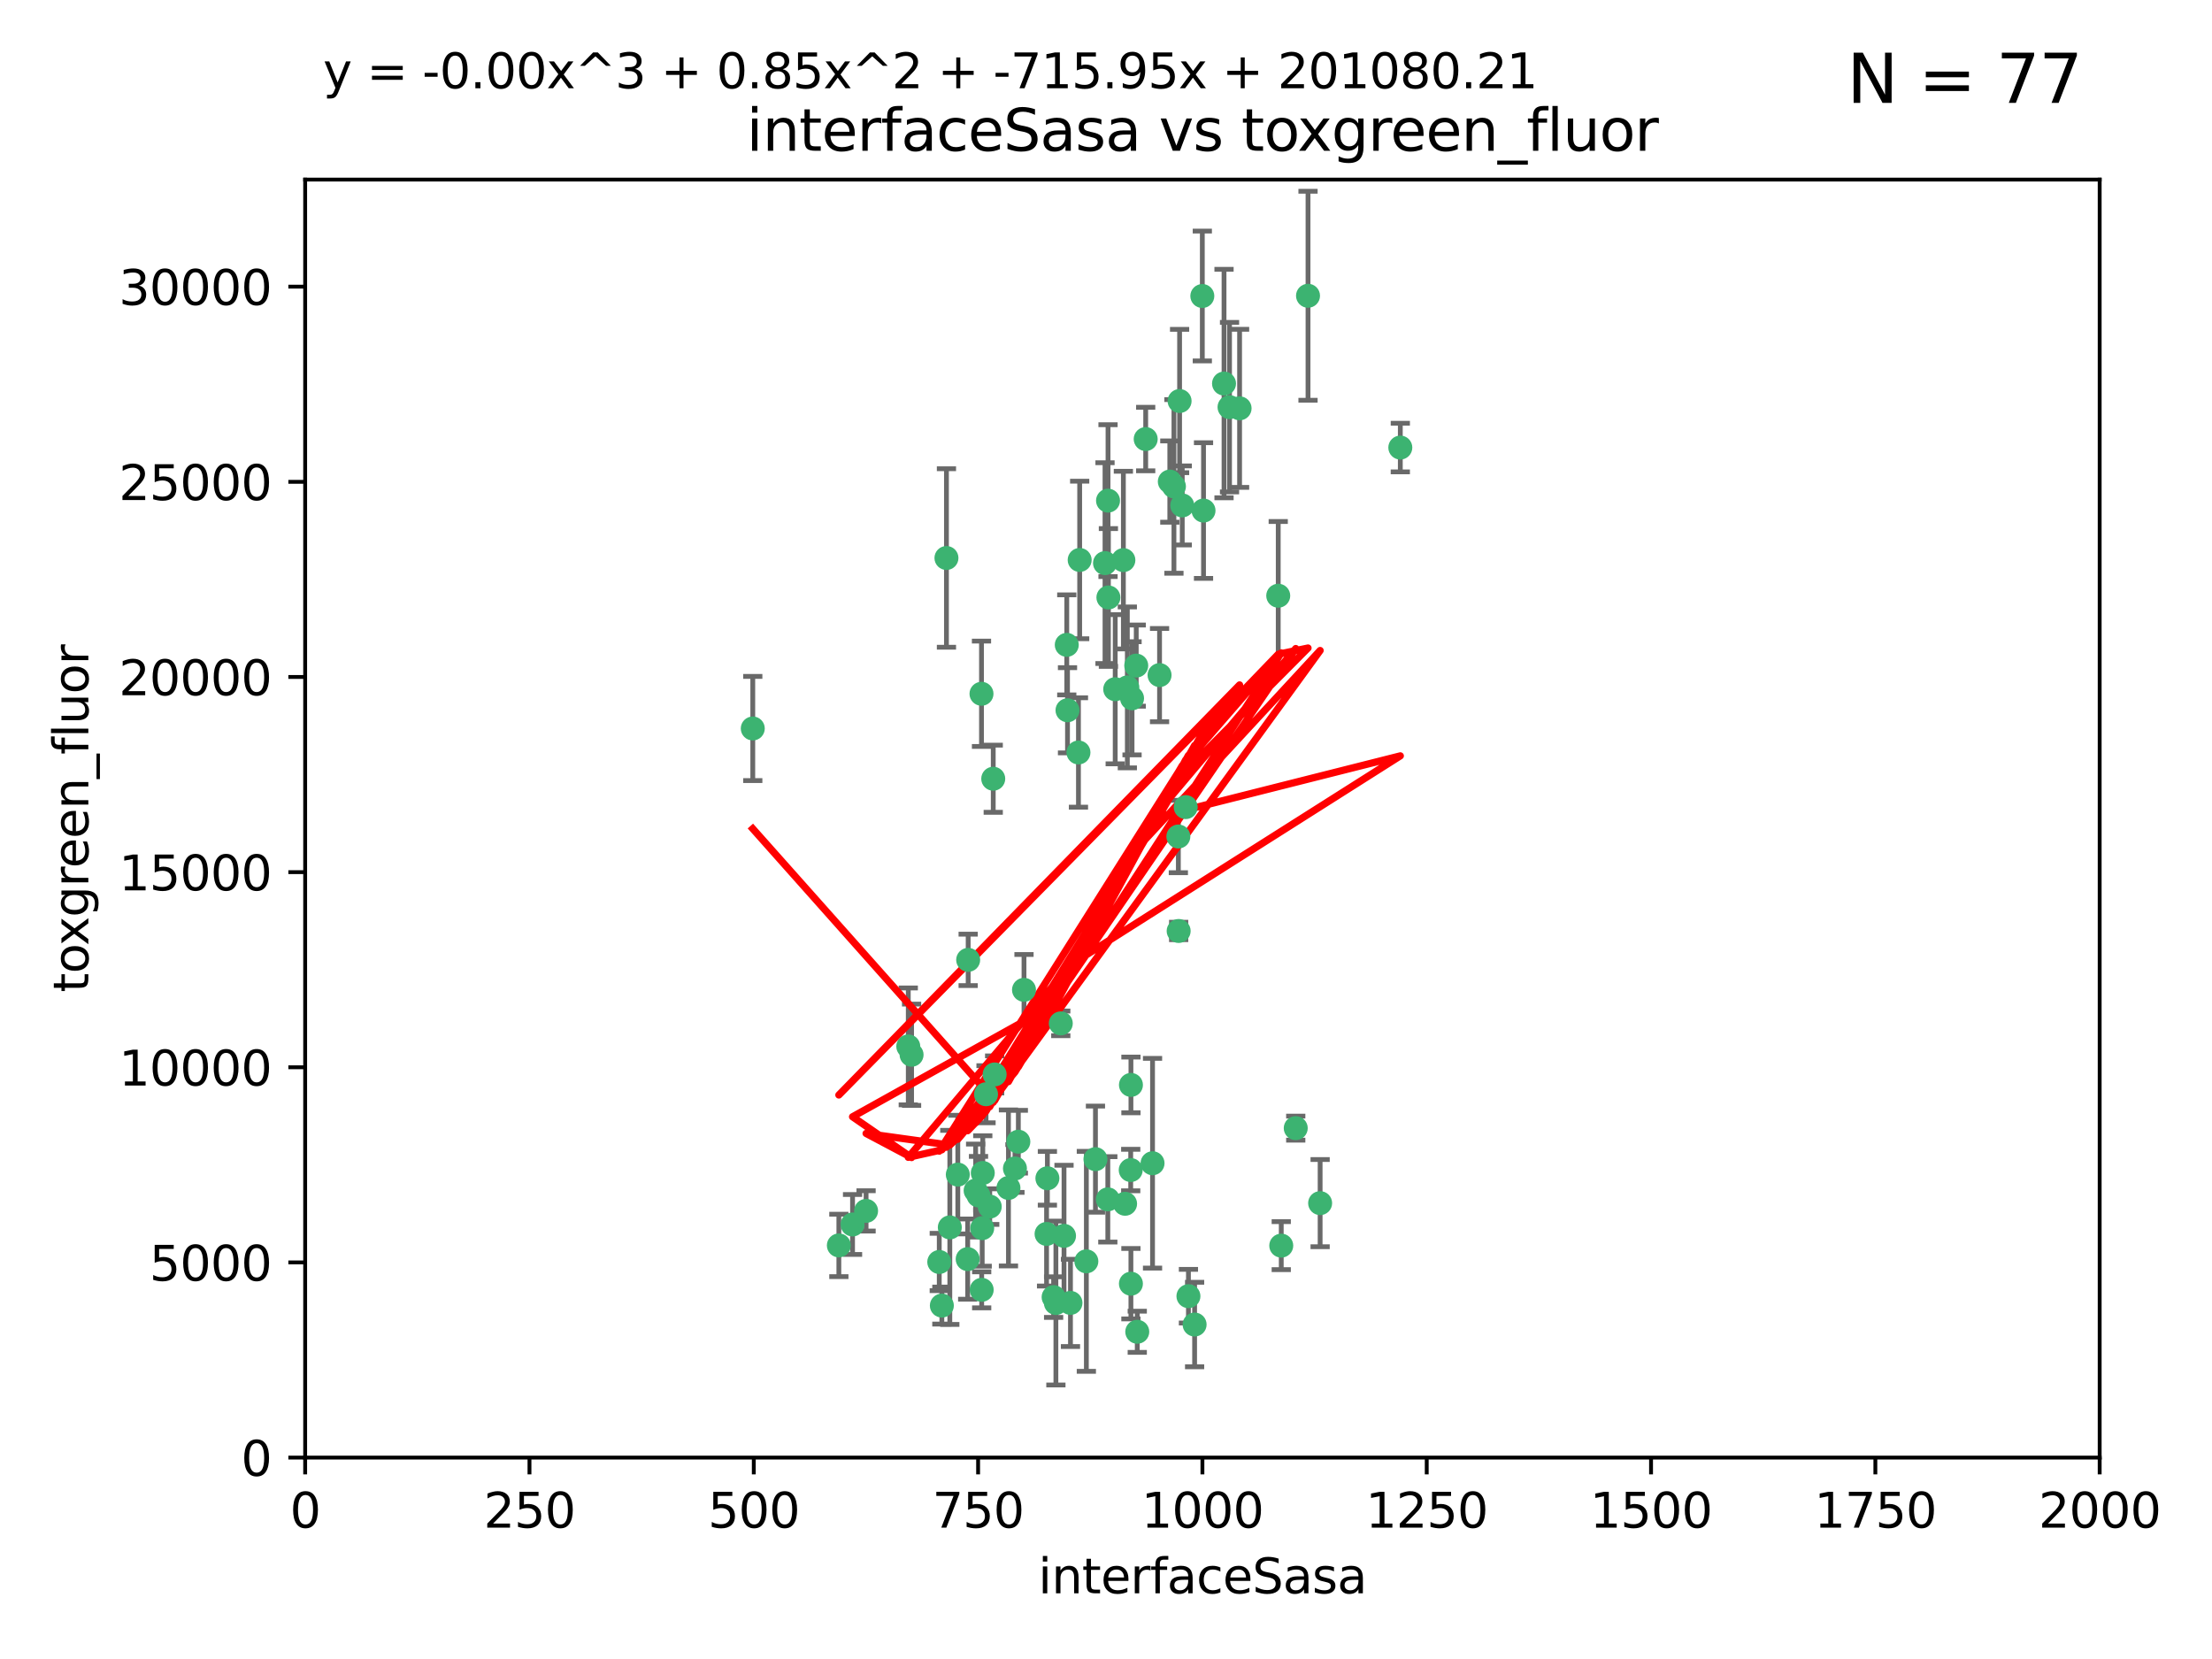 <?xml version="1.0" encoding="utf-8" standalone="no"?>
<!DOCTYPE svg PUBLIC "-//W3C//DTD SVG 1.1//EN"
  "http://www.w3.org/Graphics/SVG/1.1/DTD/svg11.dtd">
<svg xmlns:xlink="http://www.w3.org/1999/xlink" width="460.8pt" height="345.6pt" viewBox="0 0 460.8 345.6" xmlns="http://www.w3.org/2000/svg" version="1.1">
 <defs>
  <style type="text/css">*{stroke-linejoin: round; stroke-linecap: butt}</style>
 </defs>
 <g id="figure_1">
  <g id="patch_1">
   <path d="M 0 345.6 
L 460.8 345.6 
L 460.8 0 
L 0 0 
z
" style="fill: #ffffff"/>
  </g>
  <g id="axes_1">
   <g id="patch_2">
    <path d="M 63.571 303.64 
L 437.4 303.64 
L 437.4 37.411 
L 63.571 37.411 
z
" style="fill: #ffffff"/>
   </g>
   <g id="PathCollection_1">
    <defs>
     <path id="m08d95f8a1c" d="M 0 1.118 
C 0.297 1.118 0.581 1 0.791 0.791 
C 1 0.581 1.118 0.297 1.118 0 
C 1.118 -0.297 1 -0.581 0.791 -0.791 
C 0.581 -1 0.297 -1.118 0 -1.118 
C -0.297 -1.118 -0.581 -1 -0.791 -0.791 
C -1 -0.581 -1.118 -0.297 -1.118 0 
C -1.118 0.297 -1 0.581 -0.791 0.791 
C -0.581 1 -0.297 1.118 0 1.118 
z
" style="stroke: #3cb371"/>
    </defs>
    <g clip-path="url(#p89fed27f45)">
     <use xlink:href="#m08d95f8a1c" x="243.693" y="100.319" style="fill: #3cb371; stroke: #3cb371"/>
     <use xlink:href="#m08d95f8a1c" x="272.484" y="61.614" style="fill: #3cb371; stroke: #3cb371"/>
     <use xlink:href="#m08d95f8a1c" x="266.28" y="124.1" style="fill: #3cb371; stroke: #3cb371"/>
     <use xlink:href="#m08d95f8a1c" x="250.716" y="106.358" style="fill: #3cb371; stroke: #3cb371"/>
     <use xlink:href="#m08d95f8a1c" x="254.987" y="79.9" style="fill: #3cb371; stroke: #3cb371"/>
     <use xlink:href="#m08d95f8a1c" x="174.75" y="259.442" style="fill: #3cb371; stroke: #3cb371"/>
     <use xlink:href="#m08d95f8a1c" x="258.229" y="85.062" style="fill: #3cb371; stroke: #3cb371"/>
     <use xlink:href="#m08d95f8a1c" x="241.557" y="140.634" style="fill: #3cb371; stroke: #3cb371"/>
     <use xlink:href="#m08d95f8a1c" x="230.194" y="117.306" style="fill: #3cb371; stroke: #3cb371"/>
     <use xlink:href="#m08d95f8a1c" x="246.284" y="105.288" style="fill: #3cb371; stroke: #3cb371"/>
     <use xlink:href="#m08d95f8a1c" x="244.553" y="101.33" style="fill: #3cb371; stroke: #3cb371"/>
     <use xlink:href="#m08d95f8a1c" x="232.318" y="143.574" style="fill: #3cb371; stroke: #3cb371"/>
     <use xlink:href="#m08d95f8a1c" x="256.134" y="84.817" style="fill: #3cb371; stroke: #3cb371"/>
     <use xlink:href="#m08d95f8a1c" x="234.02" y="116.682" style="fill: #3cb371; stroke: #3cb371"/>
     <use xlink:href="#m08d95f8a1c" x="238.669" y="91.463" style="fill: #3cb371; stroke: #3cb371"/>
     <use xlink:href="#m08d95f8a1c" x="245.731" y="83.54" style="fill: #3cb371; stroke: #3cb371"/>
     <use xlink:href="#m08d95f8a1c" x="266.908" y="259.488" style="fill: #3cb371; stroke: #3cb371"/>
     <use xlink:href="#m08d95f8a1c" x="222.381" y="147.962" style="fill: #3cb371; stroke: #3cb371"/>
     <use xlink:href="#m08d95f8a1c" x="269.927" y="235.012" style="fill: #3cb371; stroke: #3cb371"/>
     <use xlink:href="#m08d95f8a1c" x="240.095" y="242.324" style="fill: #3cb371; stroke: #3cb371"/>
     <use xlink:href="#m08d95f8a1c" x="291.711" y="93.237" style="fill: #3cb371; stroke: #3cb371"/>
     <use xlink:href="#m08d95f8a1c" x="224.916" y="116.65" style="fill: #3cb371; stroke: #3cb371"/>
     <use xlink:href="#m08d95f8a1c" x="250.465" y="61.664" style="fill: #3cb371; stroke: #3cb371"/>
     <use xlink:href="#m08d95f8a1c" x="204.462" y="144.527" style="fill: #3cb371; stroke: #3cb371"/>
     <use xlink:href="#m08d95f8a1c" x="201.688" y="199.958" style="fill: #3cb371; stroke: #3cb371"/>
     <use xlink:href="#m08d95f8a1c" x="204.731" y="244.349" style="fill: #3cb371; stroke: #3cb371"/>
     <use xlink:href="#m08d95f8a1c" x="228.204" y="241.471" style="fill: #3cb371; stroke: #3cb371"/>
     <use xlink:href="#m08d95f8a1c" x="222.228" y="134.337" style="fill: #3cb371; stroke: #3cb371"/>
     <use xlink:href="#m08d95f8a1c" x="230.822" y="104.293" style="fill: #3cb371; stroke: #3cb371"/>
     <use xlink:href="#m08d95f8a1c" x="224.662" y="156.754" style="fill: #3cb371; stroke: #3cb371"/>
     <use xlink:href="#m08d95f8a1c" x="204.503" y="268.694" style="fill: #3cb371; stroke: #3cb371"/>
     <use xlink:href="#m08d95f8a1c" x="275.007" y="250.635" style="fill: #3cb371; stroke: #3cb371"/>
     <use xlink:href="#m08d95f8a1c" x="236.699" y="138.657" style="fill: #3cb371; stroke: #3cb371"/>
     <use xlink:href="#m08d95f8a1c" x="230.901" y="124.464" style="fill: #3cb371; stroke: #3cb371"/>
     <use xlink:href="#m08d95f8a1c" x="234.375" y="250.767" style="fill: #3cb371; stroke: #3cb371"/>
     <use xlink:href="#m08d95f8a1c" x="221.654" y="257.451" style="fill: #3cb371; stroke: #3cb371"/>
     <use xlink:href="#m08d95f8a1c" x="212.14" y="237.838" style="fill: #3cb371; stroke: #3cb371"/>
     <use xlink:href="#m08d95f8a1c" x="195.666" y="262.896" style="fill: #3cb371; stroke: #3cb371"/>
     <use xlink:href="#m08d95f8a1c" x="245.473" y="174.261" style="fill: #3cb371; stroke: #3cb371"/>
     <use xlink:href="#m08d95f8a1c" x="206.91" y="162.223" style="fill: #3cb371; stroke: #3cb371"/>
     <use xlink:href="#m08d95f8a1c" x="235.596" y="226.007" style="fill: #3cb371; stroke: #3cb371"/>
     <use xlink:href="#m08d95f8a1c" x="247.573" y="270.018" style="fill: #3cb371; stroke: #3cb371"/>
     <use xlink:href="#m08d95f8a1c" x="230.779" y="249.848" style="fill: #3cb371; stroke: #3cb371"/>
     <use xlink:href="#m08d95f8a1c" x="210.08" y="247.472" style="fill: #3cb371; stroke: #3cb371"/>
     <use xlink:href="#m08d95f8a1c" x="235.59" y="267.417" style="fill: #3cb371; stroke: #3cb371"/>
     <use xlink:href="#m08d95f8a1c" x="201.587" y="262.293" style="fill: #3cb371; stroke: #3cb371"/>
     <use xlink:href="#m08d95f8a1c" x="236.912" y="277.431" style="fill: #3cb371; stroke: #3cb371"/>
     <use xlink:href="#m08d95f8a1c" x="203.841" y="249.032" style="fill: #3cb371; stroke: #3cb371"/>
     <use xlink:href="#m08d95f8a1c" x="219.488" y="270.21" style="fill: #3cb371; stroke: #3cb371"/>
     <use xlink:href="#m08d95f8a1c" x="196.206" y="271.976" style="fill: #3cb371; stroke: #3cb371"/>
     <use xlink:href="#m08d95f8a1c" x="189.211" y="217.987" style="fill: #3cb371; stroke: #3cb371"/>
     <use xlink:href="#m08d95f8a1c" x="226.308" y="262.761" style="fill: #3cb371; stroke: #3cb371"/>
     <use xlink:href="#m08d95f8a1c" x="203.241" y="248.016" style="fill: #3cb371; stroke: #3cb371"/>
     <use xlink:href="#m08d95f8a1c" x="245.536" y="193.94" style="fill: #3cb371; stroke: #3cb371"/>
     <use xlink:href="#m08d95f8a1c" x="206.181" y="251.36" style="fill: #3cb371; stroke: #3cb371"/>
     <use xlink:href="#m08d95f8a1c" x="248.859" y="275.924" style="fill: #3cb371; stroke: #3cb371"/>
     <use xlink:href="#m08d95f8a1c" x="220.981" y="213.19" style="fill: #3cb371; stroke: #3cb371"/>
     <use xlink:href="#m08d95f8a1c" x="213.318" y="206.203" style="fill: #3cb371; stroke: #3cb371"/>
     <use xlink:href="#m08d95f8a1c" x="235.826" y="145.468" style="fill: #3cb371; stroke: #3cb371"/>
     <use xlink:href="#m08d95f8a1c" x="204.611" y="255.847" style="fill: #3cb371; stroke: #3cb371"/>
     <use xlink:href="#m08d95f8a1c" x="218.192" y="245.459" style="fill: #3cb371; stroke: #3cb371"/>
     <use xlink:href="#m08d95f8a1c" x="247.005" y="168.134" style="fill: #3cb371; stroke: #3cb371"/>
     <use xlink:href="#m08d95f8a1c" x="219.963" y="271.445" style="fill: #3cb371; stroke: #3cb371"/>
     <use xlink:href="#m08d95f8a1c" x="177.602" y="255.08" style="fill: #3cb371; stroke: #3cb371"/>
     <use xlink:href="#m08d95f8a1c" x="189.899" y="219.726" style="fill: #3cb371; stroke: #3cb371"/>
     <use xlink:href="#m08d95f8a1c" x="180.421" y="252.249" style="fill: #3cb371; stroke: #3cb371"/>
     <use xlink:href="#m08d95f8a1c" x="197.864" y="255.69" style="fill: #3cb371; stroke: #3cb371"/>
     <use xlink:href="#m08d95f8a1c" x="205.407" y="227.947" style="fill: #3cb371; stroke: #3cb371"/>
     <use xlink:href="#m08d95f8a1c" x="234.846" y="143.2" style="fill: #3cb371; stroke: #3cb371"/>
     <use xlink:href="#m08d95f8a1c" x="223" y="271.416" style="fill: #3cb371; stroke: #3cb371"/>
     <use xlink:href="#m08d95f8a1c" x="197.163" y="116.24" style="fill: #3cb371; stroke: #3cb371"/>
     <use xlink:href="#m08d95f8a1c" x="218.019" y="257.051" style="fill: #3cb371; stroke: #3cb371"/>
     <use xlink:href="#m08d95f8a1c" x="211.432" y="243.416" style="fill: #3cb371; stroke: #3cb371"/>
     <use xlink:href="#m08d95f8a1c" x="199.529" y="244.691" style="fill: #3cb371; stroke: #3cb371"/>
     <use xlink:href="#m08d95f8a1c" x="235.549" y="243.742" style="fill: #3cb371; stroke: #3cb371"/>
     <use xlink:href="#m08d95f8a1c" x="207.202" y="223.827" style="fill: #3cb371; stroke: #3cb371"/>
     <use xlink:href="#m08d95f8a1c" x="156.817" y="151.755" style="fill: #3cb371; stroke: #3cb371"/>
    </g>
   </g>
   <g id="matplotlib.axis_1">
    <g id="xtick_1">
     <g id="line2d_1">
      <defs>
       <path id="m16e4a590a0" d="M 0 0 
L 0 3.5 
" style="stroke: #000000; stroke-width: 0.8"/>
      </defs>
      <g>
       <use xlink:href="#m16e4a590a0" x="63.571" y="303.64" style="stroke: #000000; stroke-width: 0.8"/>
      </g>
     </g>
     <g id="text_1">
      <!-- 0 -->
      <g transform="translate(60.39 318.238)scale(0.1 -0.1)">
       <defs>
        <path id="DejaVuSans-30" d="M 2034 4250 
Q 1547 4250 1301 3770 
Q 1056 3291 1056 2328 
Q 1056 1369 1301 889 
Q 1547 409 2034 409 
Q 2525 409 2770 889 
Q 3016 1369 3016 2328 
Q 3016 3291 2770 3770 
Q 2525 4250 2034 4250 
z
M 2034 4750 
Q 2819 4750 3233 4129 
Q 3647 3509 3647 2328 
Q 3647 1150 3233 529 
Q 2819 -91 2034 -91 
Q 1250 -91 836 529 
Q 422 1150 422 2328 
Q 422 3509 836 4129 
Q 1250 4750 2034 4750 
z
" transform="scale(0.016)"/>
       </defs>
       <use xlink:href="#DejaVuSans-30"/>
      </g>
     </g>
    </g>
    <g id="xtick_2">
     <g id="line2d_2">
      <g>
       <use xlink:href="#m16e4a590a0" x="110.3" y="303.64" style="stroke: #000000; stroke-width: 0.8"/>
      </g>
     </g>
     <g id="text_2">
      <!-- 250 -->
      <g transform="translate(100.756 318.238)scale(0.1 -0.1)">
       <defs>
        <path id="DejaVuSans-32" d="M 1228 531 
L 3431 531 
L 3431 0 
L 469 0 
L 469 531 
Q 828 903 1448 1529 
Q 2069 2156 2228 2338 
Q 2531 2678 2651 2914 
Q 2772 3150 2772 3378 
Q 2772 3750 2511 3984 
Q 2250 4219 1831 4219 
Q 1534 4219 1204 4116 
Q 875 4013 500 3803 
L 500 4441 
Q 881 4594 1212 4672 
Q 1544 4750 1819 4750 
Q 2544 4750 2975 4387 
Q 3406 4025 3406 3419 
Q 3406 3131 3298 2873 
Q 3191 2616 2906 2266 
Q 2828 2175 2409 1742 
Q 1991 1309 1228 531 
z
" transform="scale(0.016)"/>
        <path id="DejaVuSans-35" d="M 691 4666 
L 3169 4666 
L 3169 4134 
L 1269 4134 
L 1269 2991 
Q 1406 3038 1543 3061 
Q 1681 3084 1819 3084 
Q 2600 3084 3056 2656 
Q 3513 2228 3513 1497 
Q 3513 744 3044 326 
Q 2575 -91 1722 -91 
Q 1428 -91 1123 -41 
Q 819 9 494 109 
L 494 744 
Q 775 591 1075 516 
Q 1375 441 1709 441 
Q 2250 441 2565 725 
Q 2881 1009 2881 1497 
Q 2881 1984 2565 2268 
Q 2250 2553 1709 2553 
Q 1456 2553 1204 2497 
Q 953 2441 691 2322 
L 691 4666 
z
" transform="scale(0.016)"/>
       </defs>
       <use xlink:href="#DejaVuSans-32"/>
       <use xlink:href="#DejaVuSans-35" x="63.623"/>
       <use xlink:href="#DejaVuSans-30" x="127.246"/>
      </g>
     </g>
    </g>
    <g id="xtick_3">
     <g id="line2d_3">
      <g>
       <use xlink:href="#m16e4a590a0" x="157.028" y="303.64" style="stroke: #000000; stroke-width: 0.8"/>
      </g>
     </g>
     <g id="text_3">
      <!-- 500 -->
      <g transform="translate(147.485 318.238)scale(0.1 -0.1)">
       <use xlink:href="#DejaVuSans-35"/>
       <use xlink:href="#DejaVuSans-30" x="63.623"/>
       <use xlink:href="#DejaVuSans-30" x="127.246"/>
      </g>
     </g>
    </g>
    <g id="xtick_4">
     <g id="line2d_4">
      <g>
       <use xlink:href="#m16e4a590a0" x="203.757" y="303.64" style="stroke: #000000; stroke-width: 0.8"/>
      </g>
     </g>
     <g id="text_4">
      <!-- 750 -->
      <g transform="translate(194.213 318.238)scale(0.1 -0.1)">
       <defs>
        <path id="DejaVuSans-37" d="M 525 4666 
L 3525 4666 
L 3525 4397 
L 1831 0 
L 1172 0 
L 2766 4134 
L 525 4134 
L 525 4666 
z
" transform="scale(0.016)"/>
       </defs>
       <use xlink:href="#DejaVuSans-37"/>
       <use xlink:href="#DejaVuSans-35" x="63.623"/>
       <use xlink:href="#DejaVuSans-30" x="127.246"/>
      </g>
     </g>
    </g>
    <g id="xtick_5">
     <g id="line2d_5">
      <g>
       <use xlink:href="#m16e4a590a0" x="250.486" y="303.64" style="stroke: #000000; stroke-width: 0.8"/>
      </g>
     </g>
     <g id="text_5">
      <!-- 1000 -->
      <g transform="translate(237.761 318.238)scale(0.1 -0.1)">
       <defs>
        <path id="DejaVuSans-31" d="M 794 531 
L 1825 531 
L 1825 4091 
L 703 3866 
L 703 4441 
L 1819 4666 
L 2450 4666 
L 2450 531 
L 3481 531 
L 3481 0 
L 794 0 
L 794 531 
z
" transform="scale(0.016)"/>
       </defs>
       <use xlink:href="#DejaVuSans-31"/>
       <use xlink:href="#DejaVuSans-30" x="63.623"/>
       <use xlink:href="#DejaVuSans-30" x="127.246"/>
       <use xlink:href="#DejaVuSans-30" x="190.869"/>
      </g>
     </g>
    </g>
    <g id="xtick_6">
     <g id="line2d_6">
      <g>
       <use xlink:href="#m16e4a590a0" x="297.214" y="303.64" style="stroke: #000000; stroke-width: 0.8"/>
      </g>
     </g>
     <g id="text_6">
      <!-- 1250 -->
      <g transform="translate(284.489 318.238)scale(0.1 -0.1)">
       <use xlink:href="#DejaVuSans-31"/>
       <use xlink:href="#DejaVuSans-32" x="63.623"/>
       <use xlink:href="#DejaVuSans-35" x="127.246"/>
       <use xlink:href="#DejaVuSans-30" x="190.869"/>
      </g>
     </g>
    </g>
    <g id="xtick_7">
     <g id="line2d_7">
      <g>
       <use xlink:href="#m16e4a590a0" x="343.943" y="303.64" style="stroke: #000000; stroke-width: 0.8"/>
      </g>
     </g>
     <g id="text_7">
      <!-- 1500 -->
      <g transform="translate(331.218 318.238)scale(0.1 -0.1)">
       <use xlink:href="#DejaVuSans-31"/>
       <use xlink:href="#DejaVuSans-35" x="63.623"/>
       <use xlink:href="#DejaVuSans-30" x="127.246"/>
       <use xlink:href="#DejaVuSans-30" x="190.869"/>
      </g>
     </g>
    </g>
    <g id="xtick_8">
     <g id="line2d_8">
      <g>
       <use xlink:href="#m16e4a590a0" x="390.671" y="303.64" style="stroke: #000000; stroke-width: 0.8"/>
      </g>
     </g>
     <g id="text_8">
      <!-- 1750 -->
      <g transform="translate(377.946 318.238)scale(0.1 -0.1)">
       <use xlink:href="#DejaVuSans-31"/>
       <use xlink:href="#DejaVuSans-37" x="63.623"/>
       <use xlink:href="#DejaVuSans-35" x="127.246"/>
       <use xlink:href="#DejaVuSans-30" x="190.869"/>
      </g>
     </g>
    </g>
    <g id="xtick_9">
     <g id="line2d_9">
      <g>
       <use xlink:href="#m16e4a590a0" x="437.4" y="303.64" style="stroke: #000000; stroke-width: 0.8"/>
      </g>
     </g>
     <g id="text_9">
      <!-- 2000 -->
      <g transform="translate(424.675 318.238)scale(0.1 -0.1)">
       <use xlink:href="#DejaVuSans-32"/>
       <use xlink:href="#DejaVuSans-30" x="63.623"/>
       <use xlink:href="#DejaVuSans-30" x="127.246"/>
       <use xlink:href="#DejaVuSans-30" x="190.869"/>
      </g>
     </g>
    </g>
    <g id="text_10">
     <!-- interfaceSasa -->
     <g transform="translate(216.279 331.917)scale(0.1 -0.1)">
      <defs>
       <path id="DejaVuSans-69" d="M 603 3500 
L 1178 3500 
L 1178 0 
L 603 0 
L 603 3500 
z
M 603 4863 
L 1178 4863 
L 1178 4134 
L 603 4134 
L 603 4863 
z
" transform="scale(0.016)"/>
       <path id="DejaVuSans-6e" d="M 3513 2113 
L 3513 0 
L 2938 0 
L 2938 2094 
Q 2938 2591 2744 2837 
Q 2550 3084 2163 3084 
Q 1697 3084 1428 2787 
Q 1159 2491 1159 1978 
L 1159 0 
L 581 0 
L 581 3500 
L 1159 3500 
L 1159 2956 
Q 1366 3272 1645 3428 
Q 1925 3584 2291 3584 
Q 2894 3584 3203 3211 
Q 3513 2838 3513 2113 
z
" transform="scale(0.016)"/>
       <path id="DejaVuSans-74" d="M 1172 4494 
L 1172 3500 
L 2356 3500 
L 2356 3053 
L 1172 3053 
L 1172 1153 
Q 1172 725 1289 603 
Q 1406 481 1766 481 
L 2356 481 
L 2356 0 
L 1766 0 
Q 1100 0 847 248 
Q 594 497 594 1153 
L 594 3053 
L 172 3053 
L 172 3500 
L 594 3500 
L 594 4494 
L 1172 4494 
z
" transform="scale(0.016)"/>
       <path id="DejaVuSans-65" d="M 3597 1894 
L 3597 1613 
L 953 1613 
Q 991 1019 1311 708 
Q 1631 397 2203 397 
Q 2534 397 2845 478 
Q 3156 559 3463 722 
L 3463 178 
Q 3153 47 2828 -22 
Q 2503 -91 2169 -91 
Q 1331 -91 842 396 
Q 353 884 353 1716 
Q 353 2575 817 3079 
Q 1281 3584 2069 3584 
Q 2775 3584 3186 3129 
Q 3597 2675 3597 1894 
z
M 3022 2063 
Q 3016 2534 2758 2815 
Q 2500 3097 2075 3097 
Q 1594 3097 1305 2825 
Q 1016 2553 972 2059 
L 3022 2063 
z
" transform="scale(0.016)"/>
       <path id="DejaVuSans-72" d="M 2631 2963 
Q 2534 3019 2420 3045 
Q 2306 3072 2169 3072 
Q 1681 3072 1420 2755 
Q 1159 2438 1159 1844 
L 1159 0 
L 581 0 
L 581 3500 
L 1159 3500 
L 1159 2956 
Q 1341 3275 1631 3429 
Q 1922 3584 2338 3584 
Q 2397 3584 2469 3576 
Q 2541 3569 2628 3553 
L 2631 2963 
z
" transform="scale(0.016)"/>
       <path id="DejaVuSans-66" d="M 2375 4863 
L 2375 4384 
L 1825 4384 
Q 1516 4384 1395 4259 
Q 1275 4134 1275 3809 
L 1275 3500 
L 2222 3500 
L 2222 3053 
L 1275 3053 
L 1275 0 
L 697 0 
L 697 3053 
L 147 3053 
L 147 3500 
L 697 3500 
L 697 3744 
Q 697 4328 969 4595 
Q 1241 4863 1831 4863 
L 2375 4863 
z
" transform="scale(0.016)"/>
       <path id="DejaVuSans-61" d="M 2194 1759 
Q 1497 1759 1228 1600 
Q 959 1441 959 1056 
Q 959 750 1161 570 
Q 1363 391 1709 391 
Q 2188 391 2477 730 
Q 2766 1069 2766 1631 
L 2766 1759 
L 2194 1759 
z
M 3341 1997 
L 3341 0 
L 2766 0 
L 2766 531 
Q 2569 213 2275 61 
Q 1981 -91 1556 -91 
Q 1019 -91 701 211 
Q 384 513 384 1019 
Q 384 1609 779 1909 
Q 1175 2209 1959 2209 
L 2766 2209 
L 2766 2266 
Q 2766 2663 2505 2880 
Q 2244 3097 1772 3097 
Q 1472 3097 1187 3025 
Q 903 2953 641 2809 
L 641 3341 
Q 956 3463 1253 3523 
Q 1550 3584 1831 3584 
Q 2591 3584 2966 3190 
Q 3341 2797 3341 1997 
z
" transform="scale(0.016)"/>
       <path id="DejaVuSans-63" d="M 3122 3366 
L 3122 2828 
Q 2878 2963 2633 3030 
Q 2388 3097 2138 3097 
Q 1578 3097 1268 2742 
Q 959 2388 959 1747 
Q 959 1106 1268 751 
Q 1578 397 2138 397 
Q 2388 397 2633 464 
Q 2878 531 3122 666 
L 3122 134 
Q 2881 22 2623 -34 
Q 2366 -91 2075 -91 
Q 1284 -91 818 406 
Q 353 903 353 1747 
Q 353 2603 823 3093 
Q 1294 3584 2113 3584 
Q 2378 3584 2631 3529 
Q 2884 3475 3122 3366 
z
" transform="scale(0.016)"/>
       <path id="DejaVuSans-53" d="M 3425 4513 
L 3425 3897 
Q 3066 4069 2747 4153 
Q 2428 4238 2131 4238 
Q 1616 4238 1336 4038 
Q 1056 3838 1056 3469 
Q 1056 3159 1242 3001 
Q 1428 2844 1947 2747 
L 2328 2669 
Q 3034 2534 3370 2195 
Q 3706 1856 3706 1288 
Q 3706 609 3251 259 
Q 2797 -91 1919 -91 
Q 1588 -91 1214 -16 
Q 841 59 441 206 
L 441 856 
Q 825 641 1194 531 
Q 1563 422 1919 422 
Q 2459 422 2753 634 
Q 3047 847 3047 1241 
Q 3047 1584 2836 1778 
Q 2625 1972 2144 2069 
L 1759 2144 
Q 1053 2284 737 2584 
Q 422 2884 422 3419 
Q 422 4038 858 4394 
Q 1294 4750 2059 4750 
Q 2388 4750 2728 4690 
Q 3069 4631 3425 4513 
z
" transform="scale(0.016)"/>
       <path id="DejaVuSans-73" d="M 2834 3397 
L 2834 2853 
Q 2591 2978 2328 3040 
Q 2066 3103 1784 3103 
Q 1356 3103 1142 2972 
Q 928 2841 928 2578 
Q 928 2378 1081 2264 
Q 1234 2150 1697 2047 
L 1894 2003 
Q 2506 1872 2764 1633 
Q 3022 1394 3022 966 
Q 3022 478 2636 193 
Q 2250 -91 1575 -91 
Q 1294 -91 989 -36 
Q 684 19 347 128 
L 347 722 
Q 666 556 975 473 
Q 1284 391 1588 391 
Q 1994 391 2212 530 
Q 2431 669 2431 922 
Q 2431 1156 2273 1281 
Q 2116 1406 1581 1522 
L 1381 1569 
Q 847 1681 609 1914 
Q 372 2147 372 2553 
Q 372 3047 722 3315 
Q 1072 3584 1716 3584 
Q 2034 3584 2315 3537 
Q 2597 3491 2834 3397 
z
" transform="scale(0.016)"/>
      </defs>
      <use xlink:href="#DejaVuSans-69"/>
      <use xlink:href="#DejaVuSans-6e" x="27.783"/>
      <use xlink:href="#DejaVuSans-74" x="91.162"/>
      <use xlink:href="#DejaVuSans-65" x="130.371"/>
      <use xlink:href="#DejaVuSans-72" x="191.895"/>
      <use xlink:href="#DejaVuSans-66" x="233.008"/>
      <use xlink:href="#DejaVuSans-61" x="268.213"/>
      <use xlink:href="#DejaVuSans-63" x="329.492"/>
      <use xlink:href="#DejaVuSans-65" x="384.473"/>
      <use xlink:href="#DejaVuSans-53" x="445.996"/>
      <use xlink:href="#DejaVuSans-61" x="509.473"/>
      <use xlink:href="#DejaVuSans-73" x="570.752"/>
      <use xlink:href="#DejaVuSans-61" x="622.852"/>
     </g>
    </g>
   </g>
   <g id="matplotlib.axis_2">
    <g id="ytick_1">
     <g id="line2d_10">
      <defs>
       <path id="m412575d146" d="M 0 0 
L -3.5 0 
" style="stroke: #000000; stroke-width: 0.8"/>
      </defs>
      <g>
       <use xlink:href="#m412575d146" x="63.571" y="303.64" style="stroke: #000000; stroke-width: 0.8"/>
      </g>
     </g>
     <g id="text_11">
      <!-- 0 -->
      <g transform="translate(50.209 307.439)scale(0.1 -0.1)">
       <use xlink:href="#DejaVuSans-30"/>
      </g>
     </g>
    </g>
    <g id="ytick_2">
     <g id="line2d_11">
      <g>
       <use xlink:href="#m412575d146" x="63.571" y="262.986" style="stroke: #000000; stroke-width: 0.8"/>
      </g>
     </g>
     <g id="text_12">
      <!-- 5000 -->
      <g transform="translate(31.121 266.786)scale(0.1 -0.1)">
       <use xlink:href="#DejaVuSans-35"/>
       <use xlink:href="#DejaVuSans-30" x="63.623"/>
       <use xlink:href="#DejaVuSans-30" x="127.246"/>
       <use xlink:href="#DejaVuSans-30" x="190.869"/>
      </g>
     </g>
    </g>
    <g id="ytick_3">
     <g id="line2d_12">
      <g>
       <use xlink:href="#m412575d146" x="63.571" y="222.333" style="stroke: #000000; stroke-width: 0.8"/>
      </g>
     </g>
     <g id="text_13">
      <!-- 10000 -->
      <g transform="translate(24.759 226.132)scale(0.1 -0.1)">
       <use xlink:href="#DejaVuSans-31"/>
       <use xlink:href="#DejaVuSans-30" x="63.623"/>
       <use xlink:href="#DejaVuSans-30" x="127.246"/>
       <use xlink:href="#DejaVuSans-30" x="190.869"/>
       <use xlink:href="#DejaVuSans-30" x="254.492"/>
      </g>
     </g>
    </g>
    <g id="ytick_4">
     <g id="line2d_13">
      <g>
       <use xlink:href="#m412575d146" x="63.571" y="181.679" style="stroke: #000000; stroke-width: 0.8"/>
      </g>
     </g>
     <g id="text_14">
      <!-- 15000 -->
      <g transform="translate(24.759 185.478)scale(0.1 -0.1)">
       <use xlink:href="#DejaVuSans-31"/>
       <use xlink:href="#DejaVuSans-35" x="63.623"/>
       <use xlink:href="#DejaVuSans-30" x="127.246"/>
       <use xlink:href="#DejaVuSans-30" x="190.869"/>
       <use xlink:href="#DejaVuSans-30" x="254.492"/>
      </g>
     </g>
    </g>
    <g id="ytick_5">
     <g id="line2d_14">
      <g>
       <use xlink:href="#m412575d146" x="63.571" y="141.026" style="stroke: #000000; stroke-width: 0.8"/>
      </g>
     </g>
     <g id="text_15">
      <!-- 20000 -->
      <g transform="translate(24.759 144.825)scale(0.1 -0.1)">
       <use xlink:href="#DejaVuSans-32"/>
       <use xlink:href="#DejaVuSans-30" x="63.623"/>
       <use xlink:href="#DejaVuSans-30" x="127.246"/>
       <use xlink:href="#DejaVuSans-30" x="190.869"/>
       <use xlink:href="#DejaVuSans-30" x="254.492"/>
      </g>
     </g>
    </g>
    <g id="ytick_6">
     <g id="line2d_15">
      <g>
       <use xlink:href="#m412575d146" x="63.571" y="100.372" style="stroke: #000000; stroke-width: 0.8"/>
      </g>
     </g>
     <g id="text_16">
      <!-- 25000 -->
      <g transform="translate(24.759 104.171)scale(0.1 -0.1)">
       <use xlink:href="#DejaVuSans-32"/>
       <use xlink:href="#DejaVuSans-35" x="63.623"/>
       <use xlink:href="#DejaVuSans-30" x="127.246"/>
       <use xlink:href="#DejaVuSans-30" x="190.869"/>
       <use xlink:href="#DejaVuSans-30" x="254.492"/>
      </g>
     </g>
    </g>
    <g id="ytick_7">
     <g id="line2d_16">
      <g>
       <use xlink:href="#m412575d146" x="63.571" y="59.718" style="stroke: #000000; stroke-width: 0.8"/>
      </g>
     </g>
     <g id="text_17">
      <!-- 30000 -->
      <g transform="translate(24.759 63.518)scale(0.1 -0.1)">
       <defs>
        <path id="DejaVuSans-33" d="M 2597 2516 
Q 3050 2419 3304 2112 
Q 3559 1806 3559 1356 
Q 3559 666 3084 287 
Q 2609 -91 1734 -91 
Q 1441 -91 1130 -33 
Q 819 25 488 141 
L 488 750 
Q 750 597 1062 519 
Q 1375 441 1716 441 
Q 2309 441 2620 675 
Q 2931 909 2931 1356 
Q 2931 1769 2642 2001 
Q 2353 2234 1838 2234 
L 1294 2234 
L 1294 2753 
L 1863 2753 
Q 2328 2753 2575 2939 
Q 2822 3125 2822 3475 
Q 2822 3834 2567 4026 
Q 2313 4219 1838 4219 
Q 1578 4219 1281 4162 
Q 984 4106 628 3988 
L 628 4550 
Q 988 4650 1302 4700 
Q 1616 4750 1894 4750 
Q 2613 4750 3031 4423 
Q 3450 4097 3450 3541 
Q 3450 3153 3228 2886 
Q 3006 2619 2597 2516 
z
" transform="scale(0.016)"/>
       </defs>
       <use xlink:href="#DejaVuSans-33"/>
       <use xlink:href="#DejaVuSans-30" x="63.623"/>
       <use xlink:href="#DejaVuSans-30" x="127.246"/>
       <use xlink:href="#DejaVuSans-30" x="190.869"/>
       <use xlink:href="#DejaVuSans-30" x="254.492"/>
      </g>
     </g>
    </g>
    <g id="text_18">
     <!-- toxgreen_fluor -->
     <g transform="translate(18.401 206.72)rotate(-90)scale(0.1 -0.1)">
      <defs>
       <path id="DejaVuSans-6f" d="M 1959 3097 
Q 1497 3097 1228 2736 
Q 959 2375 959 1747 
Q 959 1119 1226 758 
Q 1494 397 1959 397 
Q 2419 397 2687 759 
Q 2956 1122 2956 1747 
Q 2956 2369 2687 2733 
Q 2419 3097 1959 3097 
z
M 1959 3584 
Q 2709 3584 3137 3096 
Q 3566 2609 3566 1747 
Q 3566 888 3137 398 
Q 2709 -91 1959 -91 
Q 1206 -91 779 398 
Q 353 888 353 1747 
Q 353 2609 779 3096 
Q 1206 3584 1959 3584 
z
" transform="scale(0.016)"/>
       <path id="DejaVuSans-78" d="M 3513 3500 
L 2247 1797 
L 3578 0 
L 2900 0 
L 1881 1375 
L 863 0 
L 184 0 
L 1544 1831 
L 300 3500 
L 978 3500 
L 1906 2253 
L 2834 3500 
L 3513 3500 
z
" transform="scale(0.016)"/>
       <path id="DejaVuSans-67" d="M 2906 1791 
Q 2906 2416 2648 2759 
Q 2391 3103 1925 3103 
Q 1463 3103 1205 2759 
Q 947 2416 947 1791 
Q 947 1169 1205 825 
Q 1463 481 1925 481 
Q 2391 481 2648 825 
Q 2906 1169 2906 1791 
z
M 3481 434 
Q 3481 -459 3084 -895 
Q 2688 -1331 1869 -1331 
Q 1566 -1331 1297 -1286 
Q 1028 -1241 775 -1147 
L 775 -588 
Q 1028 -725 1275 -790 
Q 1522 -856 1778 -856 
Q 2344 -856 2625 -561 
Q 2906 -266 2906 331 
L 2906 616 
Q 2728 306 2450 153 
Q 2172 0 1784 0 
Q 1141 0 747 490 
Q 353 981 353 1791 
Q 353 2603 747 3093 
Q 1141 3584 1784 3584 
Q 2172 3584 2450 3431 
Q 2728 3278 2906 2969 
L 2906 3500 
L 3481 3500 
L 3481 434 
z
" transform="scale(0.016)"/>
       <path id="DejaVuSans-5f" d="M 3263 -1063 
L 3263 -1509 
L -63 -1509 
L -63 -1063 
L 3263 -1063 
z
" transform="scale(0.016)"/>
       <path id="DejaVuSans-6c" d="M 603 4863 
L 1178 4863 
L 1178 0 
L 603 0 
L 603 4863 
z
" transform="scale(0.016)"/>
       <path id="DejaVuSans-75" d="M 544 1381 
L 544 3500 
L 1119 3500 
L 1119 1403 
Q 1119 906 1312 657 
Q 1506 409 1894 409 
Q 2359 409 2629 706 
Q 2900 1003 2900 1516 
L 2900 3500 
L 3475 3500 
L 3475 0 
L 2900 0 
L 2900 538 
Q 2691 219 2414 64 
Q 2138 -91 1772 -91 
Q 1169 -91 856 284 
Q 544 659 544 1381 
z
M 1991 3584 
L 1991 3584 
z
" transform="scale(0.016)"/>
      </defs>
      <use xlink:href="#DejaVuSans-74"/>
      <use xlink:href="#DejaVuSans-6f" x="39.209"/>
      <use xlink:href="#DejaVuSans-78" x="97.266"/>
      <use xlink:href="#DejaVuSans-67" x="156.445"/>
      <use xlink:href="#DejaVuSans-72" x="219.922"/>
      <use xlink:href="#DejaVuSans-65" x="258.785"/>
      <use xlink:href="#DejaVuSans-65" x="320.309"/>
      <use xlink:href="#DejaVuSans-6e" x="381.832"/>
      <use xlink:href="#DejaVuSans-5f" x="445.211"/>
      <use xlink:href="#DejaVuSans-66" x="495.211"/>
      <use xlink:href="#DejaVuSans-6c" x="530.416"/>
      <use xlink:href="#DejaVuSans-75" x="558.199"/>
      <use xlink:href="#DejaVuSans-6f" x="621.578"/>
      <use xlink:href="#DejaVuSans-72" x="682.76"/>
     </g>
    </g>
   </g>
   <g id="LineCollection_1">
    <path d="M 243.693 108.787 
L 243.693 91.852 
" clip-path="url(#p89fed27f45)" style="fill: none; stroke: #696969"/>
    <path d="M 272.484 83.38 
L 272.484 39.848 
" clip-path="url(#p89fed27f45)" style="fill: none; stroke: #696969"/>
    <path d="M 266.28 139.562 
L 266.28 108.638 
" clip-path="url(#p89fed27f45)" style="fill: none; stroke: #696969"/>
    <path d="M 250.716 120.489 
L 250.716 92.227 
" clip-path="url(#p89fed27f45)" style="fill: none; stroke: #696969"/>
    <path d="M 254.987 103.698 
L 254.987 56.102 
" clip-path="url(#p89fed27f45)" style="fill: none; stroke: #696969"/>
    <path d="M 174.75 265.941 
L 174.75 252.944 
" clip-path="url(#p89fed27f45)" style="fill: none; stroke: #696969"/>
    <path d="M 258.229 101.528 
L 258.229 68.595 
" clip-path="url(#p89fed27f45)" style="fill: none; stroke: #696969"/>
    <path d="M 241.557 150.349 
L 241.557 130.92 
" clip-path="url(#p89fed27f45)" style="fill: none; stroke: #696969"/>
    <path d="M 230.194 138.218 
L 230.194 96.393 
" clip-path="url(#p89fed27f45)" style="fill: none; stroke: #696969"/>
    <path d="M 246.284 113.522 
L 246.284 97.054 
" clip-path="url(#p89fed27f45)" style="fill: none; stroke: #696969"/>
    <path d="M 244.553 119.415 
L 244.553 83.245 
" clip-path="url(#p89fed27f45)" style="fill: none; stroke: #696969"/>
    <path d="M 232.318 159.116 
L 232.318 128.031 
" clip-path="url(#p89fed27f45)" style="fill: none; stroke: #696969"/>
    <path d="M 256.134 102.476 
L 256.134 67.157 
" clip-path="url(#p89fed27f45)" style="fill: none; stroke: #696969"/>
    <path d="M 234.02 135.19 
L 234.02 98.175 
" clip-path="url(#p89fed27f45)" style="fill: none; stroke: #696969"/>
    <path d="M 238.669 98.075 
L 238.669 84.85 
" clip-path="url(#p89fed27f45)" style="fill: none; stroke: #696969"/>
    <path d="M 245.731 98.468 
L 245.731 68.613 
" clip-path="url(#p89fed27f45)" style="fill: none; stroke: #696969"/>
    <path d="M 266.908 264.487 
L 266.908 254.489 
" clip-path="url(#p89fed27f45)" style="fill: none; stroke: #696969"/>
    <path d="M 222.381 156.838 
L 222.381 139.086 
" clip-path="url(#p89fed27f45)" style="fill: none; stroke: #696969"/>
    <path d="M 269.927 237.516 
L 269.927 232.507 
" clip-path="url(#p89fed27f45)" style="fill: none; stroke: #696969"/>
    <path d="M 240.095 264.166 
L 240.095 220.481 
" clip-path="url(#p89fed27f45)" style="fill: none; stroke: #696969"/>
    <path d="M 291.711 98.3 
L 291.711 88.175 
" clip-path="url(#p89fed27f45)" style="fill: none; stroke: #696969"/>
    <path d="M 224.916 133.058 
L 224.916 100.243 
" clip-path="url(#p89fed27f45)" style="fill: none; stroke: #696969"/>
    <path d="M 250.465 75.185 
L 250.465 48.142 
" clip-path="url(#p89fed27f45)" style="fill: none; stroke: #696969"/>
    <path d="M 204.462 155.498 
L 204.462 133.556 
" clip-path="url(#p89fed27f45)" style="fill: none; stroke: #696969"/>
    <path d="M 201.688 205.31 
L 201.688 194.605 
" clip-path="url(#p89fed27f45)" style="fill: none; stroke: #696969"/>
    <path d="M 204.731 252.096 
L 204.731 236.603 
" clip-path="url(#p89fed27f45)" style="fill: none; stroke: #696969"/>
    <path d="M 228.204 252.525 
L 228.204 230.416 
" clip-path="url(#p89fed27f45)" style="fill: none; stroke: #696969"/>
    <path d="M 222.228 144.76 
L 222.228 123.915 
" clip-path="url(#p89fed27f45)" style="fill: none; stroke: #696969"/>
    <path d="M 230.822 120.111 
L 230.822 88.475 
" clip-path="url(#p89fed27f45)" style="fill: none; stroke: #696969"/>
    <path d="M 224.662 168.148 
L 224.662 145.359 
" clip-path="url(#p89fed27f45)" style="fill: none; stroke: #696969"/>
    <path d="M 204.503 272.448 
L 204.503 264.94 
" clip-path="url(#p89fed27f45)" style="fill: none; stroke: #696969"/>
    <path d="M 275.007 259.717 
L 275.007 241.553 
" clip-path="url(#p89fed27f45)" style="fill: none; stroke: #696969"/>
    <path d="M 236.699 147.112 
L 236.699 130.202 
" clip-path="url(#p89fed27f45)" style="fill: none; stroke: #696969"/>
    <path d="M 230.901 138.816 
L 230.901 110.112 
" clip-path="url(#p89fed27f45)" style="fill: none; stroke: #696969"/>
    <path d="M 234.375 251.458 
L 234.375 250.077 
" clip-path="url(#p89fed27f45)" style="fill: none; stroke: #696969"/>
    <path d="M 221.654 272.157 
L 221.654 242.746 
" clip-path="url(#p89fed27f45)" style="fill: none; stroke: #696969"/>
    <path d="M 212.14 244.374 
L 212.14 231.301 
" clip-path="url(#p89fed27f45)" style="fill: none; stroke: #696969"/>
    <path d="M 195.666 268.864 
L 195.666 256.927 
" clip-path="url(#p89fed27f45)" style="fill: none; stroke: #696969"/>
    <path d="M 245.473 181.8 
L 245.473 166.721 
" clip-path="url(#p89fed27f45)" style="fill: none; stroke: #696969"/>
    <path d="M 206.91 169.217 
L 206.91 155.229 
" clip-path="url(#p89fed27f45)" style="fill: none; stroke: #696969"/>
    <path d="M 235.596 231.811 
L 235.596 220.203 
" clip-path="url(#p89fed27f45)" style="fill: none; stroke: #696969"/>
    <path d="M 247.573 275.607 
L 247.573 264.429 
" clip-path="url(#p89fed27f45)" style="fill: none; stroke: #696969"/>
    <path d="M 230.779 258.739 
L 230.779 240.957 
" clip-path="url(#p89fed27f45)" style="fill: none; stroke: #696969"/>
    <path d="M 210.08 263.721 
L 210.08 231.224 
" clip-path="url(#p89fed27f45)" style="fill: none; stroke: #696969"/>
    <path d="M 235.59 274.752 
L 235.59 260.081 
" clip-path="url(#p89fed27f45)" style="fill: none; stroke: #696969"/>
    <path d="M 201.587 270.647 
L 201.587 253.939 
" clip-path="url(#p89fed27f45)" style="fill: none; stroke: #696969"/>
    <path d="M 236.912 281.719 
L 236.912 273.143 
" clip-path="url(#p89fed27f45)" style="fill: none; stroke: #696969"/>
    <path d="M 203.841 257.161 
L 203.841 240.903 
" clip-path="url(#p89fed27f45)" style="fill: none; stroke: #696969"/>
    <path d="M 219.488 274.44 
L 219.488 265.981 
" clip-path="url(#p89fed27f45)" style="fill: none; stroke: #696969"/>
    <path d="M 196.206 275.827 
L 196.206 268.125 
" clip-path="url(#p89fed27f45)" style="fill: none; stroke: #696969"/>
    <path d="M 189.211 230.162 
L 189.211 205.812 
" clip-path="url(#p89fed27f45)" style="fill: none; stroke: #696969"/>
    <path d="M 226.308 285.673 
L 226.308 239.849 
" clip-path="url(#p89fed27f45)" style="fill: none; stroke: #696969"/>
    <path d="M 203.241 257.7 
L 203.241 238.331 
" clip-path="url(#p89fed27f45)" style="fill: none; stroke: #696969"/>
    <path d="M 245.536 195.758 
L 245.536 192.122 
" clip-path="url(#p89fed27f45)" style="fill: none; stroke: #696969"/>
    <path d="M 206.181 255.066 
L 206.181 247.654 
" clip-path="url(#p89fed27f45)" style="fill: none; stroke: #696969"/>
    <path d="M 248.859 284.727 
L 248.859 267.12 
" clip-path="url(#p89fed27f45)" style="fill: none; stroke: #696969"/>
    <path d="M 220.981 215.762 
L 220.981 210.618 
" clip-path="url(#p89fed27f45)" style="fill: none; stroke: #696969"/>
    <path d="M 213.318 213.569 
L 213.318 198.836 
" clip-path="url(#p89fed27f45)" style="fill: none; stroke: #696969"/>
    <path d="M 235.826 157.254 
L 235.826 133.683 
" clip-path="url(#p89fed27f45)" style="fill: none; stroke: #696969"/>
    <path d="M 204.611 263.771 
L 204.611 247.923 
" clip-path="url(#p89fed27f45)" style="fill: none; stroke: #696969"/>
    <path d="M 218.192 251.049 
L 218.192 239.868 
" clip-path="url(#p89fed27f45)" style="fill: none; stroke: #696969"/>
    <path d="M 247.005 168.892 
L 247.005 167.376 
" clip-path="url(#p89fed27f45)" style="fill: none; stroke: #696969"/>
    <path d="M 219.963 288.513 
L 219.963 254.376 
" clip-path="url(#p89fed27f45)" style="fill: none; stroke: #696969"/>
    <path d="M 177.602 261.323 
L 177.602 248.837 
" clip-path="url(#p89fed27f45)" style="fill: none; stroke: #696969"/>
    <path d="M 189.899 230.277 
L 189.899 209.176 
" clip-path="url(#p89fed27f45)" style="fill: none; stroke: #696969"/>
    <path d="M 180.421 256.451 
L 180.421 248.048 
" clip-path="url(#p89fed27f45)" style="fill: none; stroke: #696969"/>
    <path d="M 197.864 275.904 
L 197.864 235.477 
" clip-path="url(#p89fed27f45)" style="fill: none; stroke: #696969"/>
    <path d="M 205.407 233.892 
L 205.407 222.002 
" clip-path="url(#p89fed27f45)" style="fill: none; stroke: #696969"/>
    <path d="M 234.846 159.961 
L 234.846 126.439 
" clip-path="url(#p89fed27f45)" style="fill: none; stroke: #696969"/>
    <path d="M 223 280.503 
L 223 262.329 
" clip-path="url(#p89fed27f45)" style="fill: none; stroke: #696969"/>
    <path d="M 197.163 134.83 
L 197.163 97.649 
" clip-path="url(#p89fed27f45)" style="fill: none; stroke: #696969"/>
    <path d="M 218.019 267.904 
L 218.019 246.198 
" clip-path="url(#p89fed27f45)" style="fill: none; stroke: #696969"/>
    <path d="M 211.432 248.392 
L 211.432 238.44 
" clip-path="url(#p89fed27f45)" style="fill: none; stroke: #696969"/>
    <path d="M 199.529 257.049 
L 199.529 232.333 
" clip-path="url(#p89fed27f45)" style="fill: none; stroke: #696969"/>
    <path d="M 235.549 248.063 
L 235.549 239.42 
" clip-path="url(#p89fed27f45)" style="fill: none; stroke: #696969"/>
    <path d="M 207.202 227.689 
L 207.202 219.964 
" clip-path="url(#p89fed27f45)" style="fill: none; stroke: #696969"/>
    <path d="M 156.817 162.606 
L 156.817 140.905 
" clip-path="url(#p89fed27f45)" style="fill: none; stroke: #696969"/>
   </g>
   <g id="line2d_17">
    <defs>
     <path id="ma73d5bfeb5" d="M 2 0 
L -2 -0 
" style="stroke: #696969"/>
    </defs>
    <g clip-path="url(#p89fed27f45)">
     <use xlink:href="#ma73d5bfeb5" x="243.693" y="108.787" style="fill: #696969; stroke: #696969"/>
     <use xlink:href="#ma73d5bfeb5" x="272.484" y="83.38" style="fill: #696969; stroke: #696969"/>
     <use xlink:href="#ma73d5bfeb5" x="266.28" y="139.562" style="fill: #696969; stroke: #696969"/>
     <use xlink:href="#ma73d5bfeb5" x="250.716" y="120.489" style="fill: #696969; stroke: #696969"/>
     <use xlink:href="#ma73d5bfeb5" x="254.987" y="103.698" style="fill: #696969; stroke: #696969"/>
     <use xlink:href="#ma73d5bfeb5" x="174.75" y="265.941" style="fill: #696969; stroke: #696969"/>
     <use xlink:href="#ma73d5bfeb5" x="258.229" y="101.528" style="fill: #696969; stroke: #696969"/>
     <use xlink:href="#ma73d5bfeb5" x="241.557" y="150.349" style="fill: #696969; stroke: #696969"/>
     <use xlink:href="#ma73d5bfeb5" x="230.194" y="138.218" style="fill: #696969; stroke: #696969"/>
     <use xlink:href="#ma73d5bfeb5" x="246.284" y="113.522" style="fill: #696969; stroke: #696969"/>
     <use xlink:href="#ma73d5bfeb5" x="244.553" y="119.415" style="fill: #696969; stroke: #696969"/>
     <use xlink:href="#ma73d5bfeb5" x="232.318" y="159.116" style="fill: #696969; stroke: #696969"/>
     <use xlink:href="#ma73d5bfeb5" x="256.134" y="102.476" style="fill: #696969; stroke: #696969"/>
     <use xlink:href="#ma73d5bfeb5" x="234.02" y="135.19" style="fill: #696969; stroke: #696969"/>
     <use xlink:href="#ma73d5bfeb5" x="238.669" y="98.075" style="fill: #696969; stroke: #696969"/>
     <use xlink:href="#ma73d5bfeb5" x="245.731" y="98.468" style="fill: #696969; stroke: #696969"/>
     <use xlink:href="#ma73d5bfeb5" x="266.908" y="264.487" style="fill: #696969; stroke: #696969"/>
     <use xlink:href="#ma73d5bfeb5" x="222.381" y="156.838" style="fill: #696969; stroke: #696969"/>
     <use xlink:href="#ma73d5bfeb5" x="269.927" y="237.516" style="fill: #696969; stroke: #696969"/>
     <use xlink:href="#ma73d5bfeb5" x="240.095" y="264.166" style="fill: #696969; stroke: #696969"/>
     <use xlink:href="#ma73d5bfeb5" x="291.711" y="98.3" style="fill: #696969; stroke: #696969"/>
     <use xlink:href="#ma73d5bfeb5" x="224.916" y="133.058" style="fill: #696969; stroke: #696969"/>
     <use xlink:href="#ma73d5bfeb5" x="250.465" y="75.185" style="fill: #696969; stroke: #696969"/>
     <use xlink:href="#ma73d5bfeb5" x="204.462" y="155.498" style="fill: #696969; stroke: #696969"/>
     <use xlink:href="#ma73d5bfeb5" x="201.688" y="205.31" style="fill: #696969; stroke: #696969"/>
     <use xlink:href="#ma73d5bfeb5" x="204.731" y="252.096" style="fill: #696969; stroke: #696969"/>
     <use xlink:href="#ma73d5bfeb5" x="228.204" y="252.525" style="fill: #696969; stroke: #696969"/>
     <use xlink:href="#ma73d5bfeb5" x="222.228" y="144.76" style="fill: #696969; stroke: #696969"/>
     <use xlink:href="#ma73d5bfeb5" x="230.822" y="120.111" style="fill: #696969; stroke: #696969"/>
     <use xlink:href="#ma73d5bfeb5" x="224.662" y="168.148" style="fill: #696969; stroke: #696969"/>
     <use xlink:href="#ma73d5bfeb5" x="204.503" y="272.448" style="fill: #696969; stroke: #696969"/>
     <use xlink:href="#ma73d5bfeb5" x="275.007" y="259.717" style="fill: #696969; stroke: #696969"/>
     <use xlink:href="#ma73d5bfeb5" x="236.699" y="147.112" style="fill: #696969; stroke: #696969"/>
     <use xlink:href="#ma73d5bfeb5" x="230.901" y="138.816" style="fill: #696969; stroke: #696969"/>
     <use xlink:href="#ma73d5bfeb5" x="234.375" y="251.458" style="fill: #696969; stroke: #696969"/>
     <use xlink:href="#ma73d5bfeb5" x="221.654" y="272.157" style="fill: #696969; stroke: #696969"/>
     <use xlink:href="#ma73d5bfeb5" x="212.14" y="244.374" style="fill: #696969; stroke: #696969"/>
     <use xlink:href="#ma73d5bfeb5" x="195.666" y="268.864" style="fill: #696969; stroke: #696969"/>
     <use xlink:href="#ma73d5bfeb5" x="245.473" y="181.8" style="fill: #696969; stroke: #696969"/>
     <use xlink:href="#ma73d5bfeb5" x="206.91" y="169.217" style="fill: #696969; stroke: #696969"/>
     <use xlink:href="#ma73d5bfeb5" x="235.596" y="231.811" style="fill: #696969; stroke: #696969"/>
     <use xlink:href="#ma73d5bfeb5" x="247.573" y="275.607" style="fill: #696969; stroke: #696969"/>
     <use xlink:href="#ma73d5bfeb5" x="230.779" y="258.739" style="fill: #696969; stroke: #696969"/>
     <use xlink:href="#ma73d5bfeb5" x="210.08" y="263.721" style="fill: #696969; stroke: #696969"/>
     <use xlink:href="#ma73d5bfeb5" x="235.59" y="274.752" style="fill: #696969; stroke: #696969"/>
     <use xlink:href="#ma73d5bfeb5" x="201.587" y="270.647" style="fill: #696969; stroke: #696969"/>
     <use xlink:href="#ma73d5bfeb5" x="236.912" y="281.719" style="fill: #696969; stroke: #696969"/>
     <use xlink:href="#ma73d5bfeb5" x="203.841" y="257.161" style="fill: #696969; stroke: #696969"/>
     <use xlink:href="#ma73d5bfeb5" x="219.488" y="274.44" style="fill: #696969; stroke: #696969"/>
     <use xlink:href="#ma73d5bfeb5" x="196.206" y="275.827" style="fill: #696969; stroke: #696969"/>
     <use xlink:href="#ma73d5bfeb5" x="189.211" y="230.162" style="fill: #696969; stroke: #696969"/>
     <use xlink:href="#ma73d5bfeb5" x="226.308" y="285.673" style="fill: #696969; stroke: #696969"/>
     <use xlink:href="#ma73d5bfeb5" x="203.241" y="257.7" style="fill: #696969; stroke: #696969"/>
     <use xlink:href="#ma73d5bfeb5" x="245.536" y="195.758" style="fill: #696969; stroke: #696969"/>
     <use xlink:href="#ma73d5bfeb5" x="206.181" y="255.066" style="fill: #696969; stroke: #696969"/>
     <use xlink:href="#ma73d5bfeb5" x="248.859" y="284.727" style="fill: #696969; stroke: #696969"/>
     <use xlink:href="#ma73d5bfeb5" x="220.981" y="215.762" style="fill: #696969; stroke: #696969"/>
     <use xlink:href="#ma73d5bfeb5" x="213.318" y="213.569" style="fill: #696969; stroke: #696969"/>
     <use xlink:href="#ma73d5bfeb5" x="235.826" y="157.254" style="fill: #696969; stroke: #696969"/>
     <use xlink:href="#ma73d5bfeb5" x="204.611" y="263.771" style="fill: #696969; stroke: #696969"/>
     <use xlink:href="#ma73d5bfeb5" x="218.192" y="251.049" style="fill: #696969; stroke: #696969"/>
     <use xlink:href="#ma73d5bfeb5" x="247.005" y="168.892" style="fill: #696969; stroke: #696969"/>
     <use xlink:href="#ma73d5bfeb5" x="219.963" y="288.513" style="fill: #696969; stroke: #696969"/>
     <use xlink:href="#ma73d5bfeb5" x="177.602" y="261.323" style="fill: #696969; stroke: #696969"/>
     <use xlink:href="#ma73d5bfeb5" x="189.899" y="230.277" style="fill: #696969; stroke: #696969"/>
     <use xlink:href="#ma73d5bfeb5" x="180.421" y="256.451" style="fill: #696969; stroke: #696969"/>
     <use xlink:href="#ma73d5bfeb5" x="197.864" y="275.904" style="fill: #696969; stroke: #696969"/>
     <use xlink:href="#ma73d5bfeb5" x="205.407" y="233.892" style="fill: #696969; stroke: #696969"/>
     <use xlink:href="#ma73d5bfeb5" x="234.846" y="159.961" style="fill: #696969; stroke: #696969"/>
     <use xlink:href="#ma73d5bfeb5" x="223" y="280.503" style="fill: #696969; stroke: #696969"/>
     <use xlink:href="#ma73d5bfeb5" x="197.163" y="134.83" style="fill: #696969; stroke: #696969"/>
     <use xlink:href="#ma73d5bfeb5" x="218.019" y="267.904" style="fill: #696969; stroke: #696969"/>
     <use xlink:href="#ma73d5bfeb5" x="211.432" y="248.392" style="fill: #696969; stroke: #696969"/>
     <use xlink:href="#ma73d5bfeb5" x="199.529" y="257.049" style="fill: #696969; stroke: #696969"/>
     <use xlink:href="#ma73d5bfeb5" x="235.549" y="248.063" style="fill: #696969; stroke: #696969"/>
     <use xlink:href="#ma73d5bfeb5" x="207.202" y="227.689" style="fill: #696969; stroke: #696969"/>
     <use xlink:href="#ma73d5bfeb5" x="156.817" y="162.606" style="fill: #696969; stroke: #696969"/>
    </g>
   </g>
   <g id="line2d_18">
    <g clip-path="url(#p89fed27f45)">
     <use xlink:href="#ma73d5bfeb5" x="243.693" y="91.852" style="fill: #696969; stroke: #696969"/>
     <use xlink:href="#ma73d5bfeb5" x="272.484" y="39.848" style="fill: #696969; stroke: #696969"/>
     <use xlink:href="#ma73d5bfeb5" x="266.28" y="108.638" style="fill: #696969; stroke: #696969"/>
     <use xlink:href="#ma73d5bfeb5" x="250.716" y="92.227" style="fill: #696969; stroke: #696969"/>
     <use xlink:href="#ma73d5bfeb5" x="254.987" y="56.102" style="fill: #696969; stroke: #696969"/>
     <use xlink:href="#ma73d5bfeb5" x="174.75" y="252.944" style="fill: #696969; stroke: #696969"/>
     <use xlink:href="#ma73d5bfeb5" x="258.229" y="68.595" style="fill: #696969; stroke: #696969"/>
     <use xlink:href="#ma73d5bfeb5" x="241.557" y="130.92" style="fill: #696969; stroke: #696969"/>
     <use xlink:href="#ma73d5bfeb5" x="230.194" y="96.393" style="fill: #696969; stroke: #696969"/>
     <use xlink:href="#ma73d5bfeb5" x="246.284" y="97.054" style="fill: #696969; stroke: #696969"/>
     <use xlink:href="#ma73d5bfeb5" x="244.553" y="83.245" style="fill: #696969; stroke: #696969"/>
     <use xlink:href="#ma73d5bfeb5" x="232.318" y="128.031" style="fill: #696969; stroke: #696969"/>
     <use xlink:href="#ma73d5bfeb5" x="256.134" y="67.157" style="fill: #696969; stroke: #696969"/>
     <use xlink:href="#ma73d5bfeb5" x="234.02" y="98.175" style="fill: #696969; stroke: #696969"/>
     <use xlink:href="#ma73d5bfeb5" x="238.669" y="84.85" style="fill: #696969; stroke: #696969"/>
     <use xlink:href="#ma73d5bfeb5" x="245.731" y="68.613" style="fill: #696969; stroke: #696969"/>
     <use xlink:href="#ma73d5bfeb5" x="266.908" y="254.489" style="fill: #696969; stroke: #696969"/>
     <use xlink:href="#ma73d5bfeb5" x="222.381" y="139.086" style="fill: #696969; stroke: #696969"/>
     <use xlink:href="#ma73d5bfeb5" x="269.927" y="232.507" style="fill: #696969; stroke: #696969"/>
     <use xlink:href="#ma73d5bfeb5" x="240.095" y="220.481" style="fill: #696969; stroke: #696969"/>
     <use xlink:href="#ma73d5bfeb5" x="291.711" y="88.175" style="fill: #696969; stroke: #696969"/>
     <use xlink:href="#ma73d5bfeb5" x="224.916" y="100.243" style="fill: #696969; stroke: #696969"/>
     <use xlink:href="#ma73d5bfeb5" x="250.465" y="48.142" style="fill: #696969; stroke: #696969"/>
     <use xlink:href="#ma73d5bfeb5" x="204.462" y="133.556" style="fill: #696969; stroke: #696969"/>
     <use xlink:href="#ma73d5bfeb5" x="201.688" y="194.605" style="fill: #696969; stroke: #696969"/>
     <use xlink:href="#ma73d5bfeb5" x="204.731" y="236.603" style="fill: #696969; stroke: #696969"/>
     <use xlink:href="#ma73d5bfeb5" x="228.204" y="230.416" style="fill: #696969; stroke: #696969"/>
     <use xlink:href="#ma73d5bfeb5" x="222.228" y="123.915" style="fill: #696969; stroke: #696969"/>
     <use xlink:href="#ma73d5bfeb5" x="230.822" y="88.475" style="fill: #696969; stroke: #696969"/>
     <use xlink:href="#ma73d5bfeb5" x="224.662" y="145.359" style="fill: #696969; stroke: #696969"/>
     <use xlink:href="#ma73d5bfeb5" x="204.503" y="264.94" style="fill: #696969; stroke: #696969"/>
     <use xlink:href="#ma73d5bfeb5" x="275.007" y="241.553" style="fill: #696969; stroke: #696969"/>
     <use xlink:href="#ma73d5bfeb5" x="236.699" y="130.202" style="fill: #696969; stroke: #696969"/>
     <use xlink:href="#ma73d5bfeb5" x="230.901" y="110.112" style="fill: #696969; stroke: #696969"/>
     <use xlink:href="#ma73d5bfeb5" x="234.375" y="250.077" style="fill: #696969; stroke: #696969"/>
     <use xlink:href="#ma73d5bfeb5" x="221.654" y="242.746" style="fill: #696969; stroke: #696969"/>
     <use xlink:href="#ma73d5bfeb5" x="212.14" y="231.301" style="fill: #696969; stroke: #696969"/>
     <use xlink:href="#ma73d5bfeb5" x="195.666" y="256.927" style="fill: #696969; stroke: #696969"/>
     <use xlink:href="#ma73d5bfeb5" x="245.473" y="166.721" style="fill: #696969; stroke: #696969"/>
     <use xlink:href="#ma73d5bfeb5" x="206.91" y="155.229" style="fill: #696969; stroke: #696969"/>
     <use xlink:href="#ma73d5bfeb5" x="235.596" y="220.203" style="fill: #696969; stroke: #696969"/>
     <use xlink:href="#ma73d5bfeb5" x="247.573" y="264.429" style="fill: #696969; stroke: #696969"/>
     <use xlink:href="#ma73d5bfeb5" x="230.779" y="240.957" style="fill: #696969; stroke: #696969"/>
     <use xlink:href="#ma73d5bfeb5" x="210.08" y="231.224" style="fill: #696969; stroke: #696969"/>
     <use xlink:href="#ma73d5bfeb5" x="235.59" y="260.081" style="fill: #696969; stroke: #696969"/>
     <use xlink:href="#ma73d5bfeb5" x="201.587" y="253.939" style="fill: #696969; stroke: #696969"/>
     <use xlink:href="#ma73d5bfeb5" x="236.912" y="273.143" style="fill: #696969; stroke: #696969"/>
     <use xlink:href="#ma73d5bfeb5" x="203.841" y="240.903" style="fill: #696969; stroke: #696969"/>
     <use xlink:href="#ma73d5bfeb5" x="219.488" y="265.981" style="fill: #696969; stroke: #696969"/>
     <use xlink:href="#ma73d5bfeb5" x="196.206" y="268.125" style="fill: #696969; stroke: #696969"/>
     <use xlink:href="#ma73d5bfeb5" x="189.211" y="205.812" style="fill: #696969; stroke: #696969"/>
     <use xlink:href="#ma73d5bfeb5" x="226.308" y="239.849" style="fill: #696969; stroke: #696969"/>
     <use xlink:href="#ma73d5bfeb5" x="203.241" y="238.331" style="fill: #696969; stroke: #696969"/>
     <use xlink:href="#ma73d5bfeb5" x="245.536" y="192.122" style="fill: #696969; stroke: #696969"/>
     <use xlink:href="#ma73d5bfeb5" x="206.181" y="247.654" style="fill: #696969; stroke: #696969"/>
     <use xlink:href="#ma73d5bfeb5" x="248.859" y="267.12" style="fill: #696969; stroke: #696969"/>
     <use xlink:href="#ma73d5bfeb5" x="220.981" y="210.618" style="fill: #696969; stroke: #696969"/>
     <use xlink:href="#ma73d5bfeb5" x="213.318" y="198.836" style="fill: #696969; stroke: #696969"/>
     <use xlink:href="#ma73d5bfeb5" x="235.826" y="133.683" style="fill: #696969; stroke: #696969"/>
     <use xlink:href="#ma73d5bfeb5" x="204.611" y="247.923" style="fill: #696969; stroke: #696969"/>
     <use xlink:href="#ma73d5bfeb5" x="218.192" y="239.868" style="fill: #696969; stroke: #696969"/>
     <use xlink:href="#ma73d5bfeb5" x="247.005" y="167.376" style="fill: #696969; stroke: #696969"/>
     <use xlink:href="#ma73d5bfeb5" x="219.963" y="254.376" style="fill: #696969; stroke: #696969"/>
     <use xlink:href="#ma73d5bfeb5" x="177.602" y="248.837" style="fill: #696969; stroke: #696969"/>
     <use xlink:href="#ma73d5bfeb5" x="189.899" y="209.176" style="fill: #696969; stroke: #696969"/>
     <use xlink:href="#ma73d5bfeb5" x="180.421" y="248.048" style="fill: #696969; stroke: #696969"/>
     <use xlink:href="#ma73d5bfeb5" x="197.864" y="235.477" style="fill: #696969; stroke: #696969"/>
     <use xlink:href="#ma73d5bfeb5" x="205.407" y="222.002" style="fill: #696969; stroke: #696969"/>
     <use xlink:href="#ma73d5bfeb5" x="234.846" y="126.439" style="fill: #696969; stroke: #696969"/>
     <use xlink:href="#ma73d5bfeb5" x="223" y="262.329" style="fill: #696969; stroke: #696969"/>
     <use xlink:href="#ma73d5bfeb5" x="197.163" y="97.649" style="fill: #696969; stroke: #696969"/>
     <use xlink:href="#ma73d5bfeb5" x="218.019" y="246.198" style="fill: #696969; stroke: #696969"/>
     <use xlink:href="#ma73d5bfeb5" x="211.432" y="238.44" style="fill: #696969; stroke: #696969"/>
     <use xlink:href="#ma73d5bfeb5" x="199.529" y="232.333" style="fill: #696969; stroke: #696969"/>
     <use xlink:href="#ma73d5bfeb5" x="235.549" y="239.42" style="fill: #696969; stroke: #696969"/>
     <use xlink:href="#ma73d5bfeb5" x="207.202" y="219.964" style="fill: #696969; stroke: #696969"/>
     <use xlink:href="#ma73d5bfeb5" x="156.817" y="140.905" style="fill: #696969; stroke: #696969"/>
    </g>
   </g>
   <g id="line2d_19">
    <path d="M 243.693 163.954 
L 272.484 134.992 
L 266.28 136.29 
L 250.716 152.435 
L 254.987 146.502 
L 174.75 228.109 
L 258.229 142.68 
L 241.557 167.791 
L 230.194 189.557 
L 246.284 159.488 
L 244.553 162.448 
L 232.318 185.403 
L 256.134 145.077 
L 234.02 182.081 
L 238.669 173.153 
L 245.731 160.423 
L 266.908 136.003 
L 222.381 204.597 
L 269.927 135.102 
L 240.095 170.482 
L 291.711 157.46 
L 224.916 199.799 
L 250.465 152.811 
L 204.462 232.583 
L 201.688 235.46 
L 204.731 232.277 
L 228.204 193.444 
L 222.228 204.883 
L 230.822 188.328 
L 224.662 200.285 
L 204.503 232.536 
L 275.007 135.512 
L 236.699 176.903 
L 230.901 188.174 
L 234.375 181.39 
L 221.654 205.951 
L 212.14 222.26 
L 195.666 239.808 
L 245.473 160.863 
L 206.91 229.641 
L 235.596 179.026 
L 247.573 157.353 
L 230.779 188.412 
L 210.08 225.331 
L 235.59 179.036 
L 201.587 235.555 
L 236.912 176.494 
L 203.841 233.27 
L 219.488 209.913 
L 196.206 239.534 
L 189.211 241.096 
L 226.308 197.121 
L 203.241 233.911 
L 245.536 160.754 
L 206.181 230.554 
L 248.859 155.289 
L 220.981 207.194 
L 213.318 220.418 
L 235.826 178.582 
L 204.611 232.413 
L 218.192 212.222 
L 247.005 158.286 
L 219.963 209.054 
L 177.602 232.644 
L 189.899 241.143 
L 180.421 236.117 
L 197.864 238.544 
L 205.407 231.489 
L 234.846 180.476 
L 223 203.436 
L 197.163 238.989 
L 218.019 212.529 
L 211.432 223.338 
L 199.529 237.334 
L 235.549 179.116 
L 207.202 229.267 
L 156.817 172.637 
" clip-path="url(#p89fed27f45)" style="fill: none; stroke: #ff0000; stroke-width: 1.5; stroke-linecap: square"/>
   </g>
   <g id="line2d_20">
    <defs>
     <path id="mbd10145b06" d="M 0 2 
C 0.53 2 1.039 1.789 1.414 1.414 
C 1.789 1.039 2 0.53 2 0 
C 2 -0.53 1.789 -1.039 1.414 -1.414 
C 1.039 -1.789 0.53 -2 0 -2 
C -0.53 -2 -1.039 -1.789 -1.414 -1.414 
C -1.789 -1.039 -2 -0.53 -2 0 
C -2 0.53 -1.789 1.039 -1.414 1.414 
C -1.039 1.789 -0.53 2 0 2 
z
" style="stroke: #3cb371"/>
    </defs>
    <g clip-path="url(#p89fed27f45)">
     <use xlink:href="#mbd10145b06" x="243.693" y="100.319" style="fill: #3cb371; stroke: #3cb371"/>
     <use xlink:href="#mbd10145b06" x="272.484" y="61.614" style="fill: #3cb371; stroke: #3cb371"/>
     <use xlink:href="#mbd10145b06" x="266.28" y="124.1" style="fill: #3cb371; stroke: #3cb371"/>
     <use xlink:href="#mbd10145b06" x="250.716" y="106.358" style="fill: #3cb371; stroke: #3cb371"/>
     <use xlink:href="#mbd10145b06" x="254.987" y="79.9" style="fill: #3cb371; stroke: #3cb371"/>
     <use xlink:href="#mbd10145b06" x="174.75" y="259.442" style="fill: #3cb371; stroke: #3cb371"/>
     <use xlink:href="#mbd10145b06" x="258.229" y="85.062" style="fill: #3cb371; stroke: #3cb371"/>
     <use xlink:href="#mbd10145b06" x="241.557" y="140.634" style="fill: #3cb371; stroke: #3cb371"/>
     <use xlink:href="#mbd10145b06" x="230.194" y="117.306" style="fill: #3cb371; stroke: #3cb371"/>
     <use xlink:href="#mbd10145b06" x="246.284" y="105.288" style="fill: #3cb371; stroke: #3cb371"/>
     <use xlink:href="#mbd10145b06" x="244.553" y="101.33" style="fill: #3cb371; stroke: #3cb371"/>
     <use xlink:href="#mbd10145b06" x="232.318" y="143.574" style="fill: #3cb371; stroke: #3cb371"/>
     <use xlink:href="#mbd10145b06" x="256.134" y="84.817" style="fill: #3cb371; stroke: #3cb371"/>
     <use xlink:href="#mbd10145b06" x="234.02" y="116.682" style="fill: #3cb371; stroke: #3cb371"/>
     <use xlink:href="#mbd10145b06" x="238.669" y="91.463" style="fill: #3cb371; stroke: #3cb371"/>
     <use xlink:href="#mbd10145b06" x="245.731" y="83.54" style="fill: #3cb371; stroke: #3cb371"/>
     <use xlink:href="#mbd10145b06" x="266.908" y="259.488" style="fill: #3cb371; stroke: #3cb371"/>
     <use xlink:href="#mbd10145b06" x="222.381" y="147.962" style="fill: #3cb371; stroke: #3cb371"/>
     <use xlink:href="#mbd10145b06" x="269.927" y="235.012" style="fill: #3cb371; stroke: #3cb371"/>
     <use xlink:href="#mbd10145b06" x="240.095" y="242.324" style="fill: #3cb371; stroke: #3cb371"/>
     <use xlink:href="#mbd10145b06" x="291.711" y="93.237" style="fill: #3cb371; stroke: #3cb371"/>
     <use xlink:href="#mbd10145b06" x="224.916" y="116.65" style="fill: #3cb371; stroke: #3cb371"/>
     <use xlink:href="#mbd10145b06" x="250.465" y="61.664" style="fill: #3cb371; stroke: #3cb371"/>
     <use xlink:href="#mbd10145b06" x="204.462" y="144.527" style="fill: #3cb371; stroke: #3cb371"/>
     <use xlink:href="#mbd10145b06" x="201.688" y="199.958" style="fill: #3cb371; stroke: #3cb371"/>
     <use xlink:href="#mbd10145b06" x="204.731" y="244.349" style="fill: #3cb371; stroke: #3cb371"/>
     <use xlink:href="#mbd10145b06" x="228.204" y="241.471" style="fill: #3cb371; stroke: #3cb371"/>
     <use xlink:href="#mbd10145b06" x="222.228" y="134.337" style="fill: #3cb371; stroke: #3cb371"/>
     <use xlink:href="#mbd10145b06" x="230.822" y="104.293" style="fill: #3cb371; stroke: #3cb371"/>
     <use xlink:href="#mbd10145b06" x="224.662" y="156.754" style="fill: #3cb371; stroke: #3cb371"/>
     <use xlink:href="#mbd10145b06" x="204.503" y="268.694" style="fill: #3cb371; stroke: #3cb371"/>
     <use xlink:href="#mbd10145b06" x="275.007" y="250.635" style="fill: #3cb371; stroke: #3cb371"/>
     <use xlink:href="#mbd10145b06" x="236.699" y="138.657" style="fill: #3cb371; stroke: #3cb371"/>
     <use xlink:href="#mbd10145b06" x="230.901" y="124.464" style="fill: #3cb371; stroke: #3cb371"/>
     <use xlink:href="#mbd10145b06" x="234.375" y="250.767" style="fill: #3cb371; stroke: #3cb371"/>
     <use xlink:href="#mbd10145b06" x="221.654" y="257.451" style="fill: #3cb371; stroke: #3cb371"/>
     <use xlink:href="#mbd10145b06" x="212.14" y="237.838" style="fill: #3cb371; stroke: #3cb371"/>
     <use xlink:href="#mbd10145b06" x="195.666" y="262.896" style="fill: #3cb371; stroke: #3cb371"/>
     <use xlink:href="#mbd10145b06" x="245.473" y="174.261" style="fill: #3cb371; stroke: #3cb371"/>
     <use xlink:href="#mbd10145b06" x="206.91" y="162.223" style="fill: #3cb371; stroke: #3cb371"/>
     <use xlink:href="#mbd10145b06" x="235.596" y="226.007" style="fill: #3cb371; stroke: #3cb371"/>
     <use xlink:href="#mbd10145b06" x="247.573" y="270.018" style="fill: #3cb371; stroke: #3cb371"/>
     <use xlink:href="#mbd10145b06" x="230.779" y="249.848" style="fill: #3cb371; stroke: #3cb371"/>
     <use xlink:href="#mbd10145b06" x="210.08" y="247.472" style="fill: #3cb371; stroke: #3cb371"/>
     <use xlink:href="#mbd10145b06" x="235.59" y="267.417" style="fill: #3cb371; stroke: #3cb371"/>
     <use xlink:href="#mbd10145b06" x="201.587" y="262.293" style="fill: #3cb371; stroke: #3cb371"/>
     <use xlink:href="#mbd10145b06" x="236.912" y="277.431" style="fill: #3cb371; stroke: #3cb371"/>
     <use xlink:href="#mbd10145b06" x="203.841" y="249.032" style="fill: #3cb371; stroke: #3cb371"/>
     <use xlink:href="#mbd10145b06" x="219.488" y="270.21" style="fill: #3cb371; stroke: #3cb371"/>
     <use xlink:href="#mbd10145b06" x="196.206" y="271.976" style="fill: #3cb371; stroke: #3cb371"/>
     <use xlink:href="#mbd10145b06" x="189.211" y="217.987" style="fill: #3cb371; stroke: #3cb371"/>
     <use xlink:href="#mbd10145b06" x="226.308" y="262.761" style="fill: #3cb371; stroke: #3cb371"/>
     <use xlink:href="#mbd10145b06" x="203.241" y="248.016" style="fill: #3cb371; stroke: #3cb371"/>
     <use xlink:href="#mbd10145b06" x="245.536" y="193.94" style="fill: #3cb371; stroke: #3cb371"/>
     <use xlink:href="#mbd10145b06" x="206.181" y="251.36" style="fill: #3cb371; stroke: #3cb371"/>
     <use xlink:href="#mbd10145b06" x="248.859" y="275.924" style="fill: #3cb371; stroke: #3cb371"/>
     <use xlink:href="#mbd10145b06" x="220.981" y="213.19" style="fill: #3cb371; stroke: #3cb371"/>
     <use xlink:href="#mbd10145b06" x="213.318" y="206.203" style="fill: #3cb371; stroke: #3cb371"/>
     <use xlink:href="#mbd10145b06" x="235.826" y="145.468" style="fill: #3cb371; stroke: #3cb371"/>
     <use xlink:href="#mbd10145b06" x="204.611" y="255.847" style="fill: #3cb371; stroke: #3cb371"/>
     <use xlink:href="#mbd10145b06" x="218.192" y="245.459" style="fill: #3cb371; stroke: #3cb371"/>
     <use xlink:href="#mbd10145b06" x="247.005" y="168.134" style="fill: #3cb371; stroke: #3cb371"/>
     <use xlink:href="#mbd10145b06" x="219.963" y="271.445" style="fill: #3cb371; stroke: #3cb371"/>
     <use xlink:href="#mbd10145b06" x="177.602" y="255.08" style="fill: #3cb371; stroke: #3cb371"/>
     <use xlink:href="#mbd10145b06" x="189.899" y="219.726" style="fill: #3cb371; stroke: #3cb371"/>
     <use xlink:href="#mbd10145b06" x="180.421" y="252.249" style="fill: #3cb371; stroke: #3cb371"/>
     <use xlink:href="#mbd10145b06" x="197.864" y="255.69" style="fill: #3cb371; stroke: #3cb371"/>
     <use xlink:href="#mbd10145b06" x="205.407" y="227.947" style="fill: #3cb371; stroke: #3cb371"/>
     <use xlink:href="#mbd10145b06" x="234.846" y="143.2" style="fill: #3cb371; stroke: #3cb371"/>
     <use xlink:href="#mbd10145b06" x="223" y="271.416" style="fill: #3cb371; stroke: #3cb371"/>
     <use xlink:href="#mbd10145b06" x="197.163" y="116.24" style="fill: #3cb371; stroke: #3cb371"/>
     <use xlink:href="#mbd10145b06" x="218.019" y="257.051" style="fill: #3cb371; stroke: #3cb371"/>
     <use xlink:href="#mbd10145b06" x="211.432" y="243.416" style="fill: #3cb371; stroke: #3cb371"/>
     <use xlink:href="#mbd10145b06" x="199.529" y="244.691" style="fill: #3cb371; stroke: #3cb371"/>
     <use xlink:href="#mbd10145b06" x="235.549" y="243.742" style="fill: #3cb371; stroke: #3cb371"/>
     <use xlink:href="#mbd10145b06" x="207.202" y="223.827" style="fill: #3cb371; stroke: #3cb371"/>
     <use xlink:href="#mbd10145b06" x="156.817" y="151.755" style="fill: #3cb371; stroke: #3cb371"/>
    </g>
   </g>
   <g id="patch_3">
    <path d="M 63.571 303.64 
L 63.571 37.411 
" style="fill: none; stroke: #000000; stroke-width: 0.8; stroke-linejoin: miter; stroke-linecap: square"/>
   </g>
   <g id="patch_4">
    <path d="M 437.4 303.64 
L 437.4 37.411 
" style="fill: none; stroke: #000000; stroke-width: 0.8; stroke-linejoin: miter; stroke-linecap: square"/>
   </g>
   <g id="patch_5">
    <path d="M 63.571 303.64 
L 437.4 303.64 
" style="fill: none; stroke: #000000; stroke-width: 0.8; stroke-linejoin: miter; stroke-linecap: square"/>
   </g>
   <g id="patch_6">
    <path d="M 63.571 37.411 
L 437.4 37.411 
" style="fill: none; stroke: #000000; stroke-width: 0.8; stroke-linejoin: miter; stroke-linecap: square"/>
   </g>
   <g id="text_19">
    <!-- N = 77 -->
    <g transform="translate(384.743 21.426)scale(0.14 -0.14)">
     <defs>
      <path id="DejaVuSans-4e" d="M 628 4666 
L 1478 4666 
L 3547 763 
L 3547 4666 
L 4159 4666 
L 4159 0 
L 3309 0 
L 1241 3903 
L 1241 0 
L 628 0 
L 628 4666 
z
" transform="scale(0.016)"/>
      <path id="DejaVuSans-20" transform="scale(0.016)"/>
      <path id="DejaVuSans-3d" d="M 678 2906 
L 4684 2906 
L 4684 2381 
L 678 2381 
L 678 2906 
z
M 678 1631 
L 4684 1631 
L 4684 1100 
L 678 1100 
L 678 1631 
z
" transform="scale(0.016)"/>
     </defs>
     <use xlink:href="#DejaVuSans-4e"/>
     <use xlink:href="#DejaVuSans-20" x="74.805"/>
     <use xlink:href="#DejaVuSans-3d" x="106.592"/>
     <use xlink:href="#DejaVuSans-20" x="190.381"/>
     <use xlink:href="#DejaVuSans-37" x="222.168"/>
     <use xlink:href="#DejaVuSans-37" x="285.791"/>
    </g>
   </g>
   <g id="text_20">
    <!-- y = -0.00x^3 + 0.85x^2 + -715.95x + 201080.21 -->
    <g transform="translate(67.31 18.387)scale(0.1 -0.1)">
     <defs>
      <path id="DejaVuSans-79" d="M 2059 -325 
Q 1816 -950 1584 -1140 
Q 1353 -1331 966 -1331 
L 506 -1331 
L 506 -850 
L 844 -850 
Q 1081 -850 1212 -737 
Q 1344 -625 1503 -206 
L 1606 56 
L 191 3500 
L 800 3500 
L 1894 763 
L 2988 3500 
L 3597 3500 
L 2059 -325 
z
" transform="scale(0.016)"/>
      <path id="DejaVuSans-2d" d="M 313 2009 
L 1997 2009 
L 1997 1497 
L 313 1497 
L 313 2009 
z
" transform="scale(0.016)"/>
      <path id="DejaVuSans-2e" d="M 684 794 
L 1344 794 
L 1344 0 
L 684 0 
L 684 794 
z
" transform="scale(0.016)"/>
      <path id="DejaVuSans-5e" d="M 2988 4666 
L 4684 2925 
L 4056 2925 
L 2681 4159 
L 1306 2925 
L 678 2925 
L 2375 4666 
L 2988 4666 
z
" transform="scale(0.016)"/>
      <path id="DejaVuSans-2b" d="M 2944 4013 
L 2944 2272 
L 4684 2272 
L 4684 1741 
L 2944 1741 
L 2944 0 
L 2419 0 
L 2419 1741 
L 678 1741 
L 678 2272 
L 2419 2272 
L 2419 4013 
L 2944 4013 
z
" transform="scale(0.016)"/>
      <path id="DejaVuSans-38" d="M 2034 2216 
Q 1584 2216 1326 1975 
Q 1069 1734 1069 1313 
Q 1069 891 1326 650 
Q 1584 409 2034 409 
Q 2484 409 2743 651 
Q 3003 894 3003 1313 
Q 3003 1734 2745 1975 
Q 2488 2216 2034 2216 
z
M 1403 2484 
Q 997 2584 770 2862 
Q 544 3141 544 3541 
Q 544 4100 942 4425 
Q 1341 4750 2034 4750 
Q 2731 4750 3128 4425 
Q 3525 4100 3525 3541 
Q 3525 3141 3298 2862 
Q 3072 2584 2669 2484 
Q 3125 2378 3379 2068 
Q 3634 1759 3634 1313 
Q 3634 634 3220 271 
Q 2806 -91 2034 -91 
Q 1263 -91 848 271 
Q 434 634 434 1313 
Q 434 1759 690 2068 
Q 947 2378 1403 2484 
z
M 1172 3481 
Q 1172 3119 1398 2916 
Q 1625 2713 2034 2713 
Q 2441 2713 2670 2916 
Q 2900 3119 2900 3481 
Q 2900 3844 2670 4047 
Q 2441 4250 2034 4250 
Q 1625 4250 1398 4047 
Q 1172 3844 1172 3481 
z
" transform="scale(0.016)"/>
      <path id="DejaVuSans-39" d="M 703 97 
L 703 672 
Q 941 559 1184 500 
Q 1428 441 1663 441 
Q 2288 441 2617 861 
Q 2947 1281 2994 2138 
Q 2813 1869 2534 1725 
Q 2256 1581 1919 1581 
Q 1219 1581 811 2004 
Q 403 2428 403 3163 
Q 403 3881 828 4315 
Q 1253 4750 1959 4750 
Q 2769 4750 3195 4129 
Q 3622 3509 3622 2328 
Q 3622 1225 3098 567 
Q 2575 -91 1691 -91 
Q 1453 -91 1209 -44 
Q 966 3 703 97 
z
M 1959 2075 
Q 2384 2075 2632 2365 
Q 2881 2656 2881 3163 
Q 2881 3666 2632 3958 
Q 2384 4250 1959 4250 
Q 1534 4250 1286 3958 
Q 1038 3666 1038 3163 
Q 1038 2656 1286 2365 
Q 1534 2075 1959 2075 
z
" transform="scale(0.016)"/>
     </defs>
     <use xlink:href="#DejaVuSans-79"/>
     <use xlink:href="#DejaVuSans-20" x="59.18"/>
     <use xlink:href="#DejaVuSans-3d" x="90.967"/>
     <use xlink:href="#DejaVuSans-20" x="174.756"/>
     <use xlink:href="#DejaVuSans-2d" x="206.543"/>
     <use xlink:href="#DejaVuSans-30" x="242.627"/>
     <use xlink:href="#DejaVuSans-2e" x="306.25"/>
     <use xlink:href="#DejaVuSans-30" x="338.037"/>
     <use xlink:href="#DejaVuSans-30" x="401.66"/>
     <use xlink:href="#DejaVuSans-78" x="465.283"/>
     <use xlink:href="#DejaVuSans-5e" x="524.463"/>
     <use xlink:href="#DejaVuSans-33" x="608.252"/>
     <use xlink:href="#DejaVuSans-20" x="671.875"/>
     <use xlink:href="#DejaVuSans-2b" x="703.662"/>
     <use xlink:href="#DejaVuSans-20" x="787.451"/>
     <use xlink:href="#DejaVuSans-30" x="819.238"/>
     <use xlink:href="#DejaVuSans-2e" x="882.861"/>
     <use xlink:href="#DejaVuSans-38" x="914.648"/>
     <use xlink:href="#DejaVuSans-35" x="978.271"/>
     <use xlink:href="#DejaVuSans-78" x="1041.895"/>
     <use xlink:href="#DejaVuSans-5e" x="1101.074"/>
     <use xlink:href="#DejaVuSans-32" x="1184.863"/>
     <use xlink:href="#DejaVuSans-20" x="1248.486"/>
     <use xlink:href="#DejaVuSans-2b" x="1280.273"/>
     <use xlink:href="#DejaVuSans-20" x="1364.062"/>
     <use xlink:href="#DejaVuSans-2d" x="1395.85"/>
     <use xlink:href="#DejaVuSans-37" x="1431.934"/>
     <use xlink:href="#DejaVuSans-31" x="1495.557"/>
     <use xlink:href="#DejaVuSans-35" x="1559.18"/>
     <use xlink:href="#DejaVuSans-2e" x="1622.803"/>
     <use xlink:href="#DejaVuSans-39" x="1654.59"/>
     <use xlink:href="#DejaVuSans-35" x="1718.213"/>
     <use xlink:href="#DejaVuSans-78" x="1781.836"/>
     <use xlink:href="#DejaVuSans-20" x="1841.016"/>
     <use xlink:href="#DejaVuSans-2b" x="1872.803"/>
     <use xlink:href="#DejaVuSans-20" x="1956.592"/>
     <use xlink:href="#DejaVuSans-32" x="1988.379"/>
     <use xlink:href="#DejaVuSans-30" x="2052.002"/>
     <use xlink:href="#DejaVuSans-31" x="2115.625"/>
     <use xlink:href="#DejaVuSans-30" x="2179.248"/>
     <use xlink:href="#DejaVuSans-38" x="2242.871"/>
     <use xlink:href="#DejaVuSans-30" x="2306.494"/>
     <use xlink:href="#DejaVuSans-2e" x="2370.117"/>
     <use xlink:href="#DejaVuSans-32" x="2401.904"/>
     <use xlink:href="#DejaVuSans-31" x="2465.527"/>
    </g>
   </g>
   <g id="text_21">
    <!-- interfaceSasa vs toxgreen_fluor -->
    <g transform="translate(155.513 31.411)scale(0.12 -0.12)">
     <defs>
      <path id="DejaVuSans-76" d="M 191 3500 
L 800 3500 
L 1894 563 
L 2988 3500 
L 3597 3500 
L 2284 0 
L 1503 0 
L 191 3500 
z
" transform="scale(0.016)"/>
     </defs>
     <use xlink:href="#DejaVuSans-69"/>
     <use xlink:href="#DejaVuSans-6e" x="27.783"/>
     <use xlink:href="#DejaVuSans-74" x="91.162"/>
     <use xlink:href="#DejaVuSans-65" x="130.371"/>
     <use xlink:href="#DejaVuSans-72" x="191.895"/>
     <use xlink:href="#DejaVuSans-66" x="233.008"/>
     <use xlink:href="#DejaVuSans-61" x="268.213"/>
     <use xlink:href="#DejaVuSans-63" x="329.492"/>
     <use xlink:href="#DejaVuSans-65" x="384.473"/>
     <use xlink:href="#DejaVuSans-53" x="445.996"/>
     <use xlink:href="#DejaVuSans-61" x="509.473"/>
     <use xlink:href="#DejaVuSans-73" x="570.752"/>
     <use xlink:href="#DejaVuSans-61" x="622.852"/>
     <use xlink:href="#DejaVuSans-20" x="684.131"/>
     <use xlink:href="#DejaVuSans-76" x="715.918"/>
     <use xlink:href="#DejaVuSans-73" x="775.098"/>
     <use xlink:href="#DejaVuSans-20" x="827.197"/>
     <use xlink:href="#DejaVuSans-74" x="858.984"/>
     <use xlink:href="#DejaVuSans-6f" x="898.193"/>
     <use xlink:href="#DejaVuSans-78" x="956.25"/>
     <use xlink:href="#DejaVuSans-67" x="1015.43"/>
     <use xlink:href="#DejaVuSans-72" x="1078.906"/>
     <use xlink:href="#DejaVuSans-65" x="1117.77"/>
     <use xlink:href="#DejaVuSans-65" x="1179.293"/>
     <use xlink:href="#DejaVuSans-6e" x="1240.816"/>
     <use xlink:href="#DejaVuSans-5f" x="1304.195"/>
     <use xlink:href="#DejaVuSans-66" x="1354.195"/>
     <use xlink:href="#DejaVuSans-6c" x="1389.4"/>
     <use xlink:href="#DejaVuSans-75" x="1417.184"/>
     <use xlink:href="#DejaVuSans-6f" x="1480.562"/>
     <use xlink:href="#DejaVuSans-72" x="1541.744"/>
    </g>
   </g>
  </g>
 </g>
 <defs>
  <clipPath id="p89fed27f45">
   <rect x="63.571" y="37.411" width="373.829" height="266.229"/>
  </clipPath>
 </defs>
</svg>

